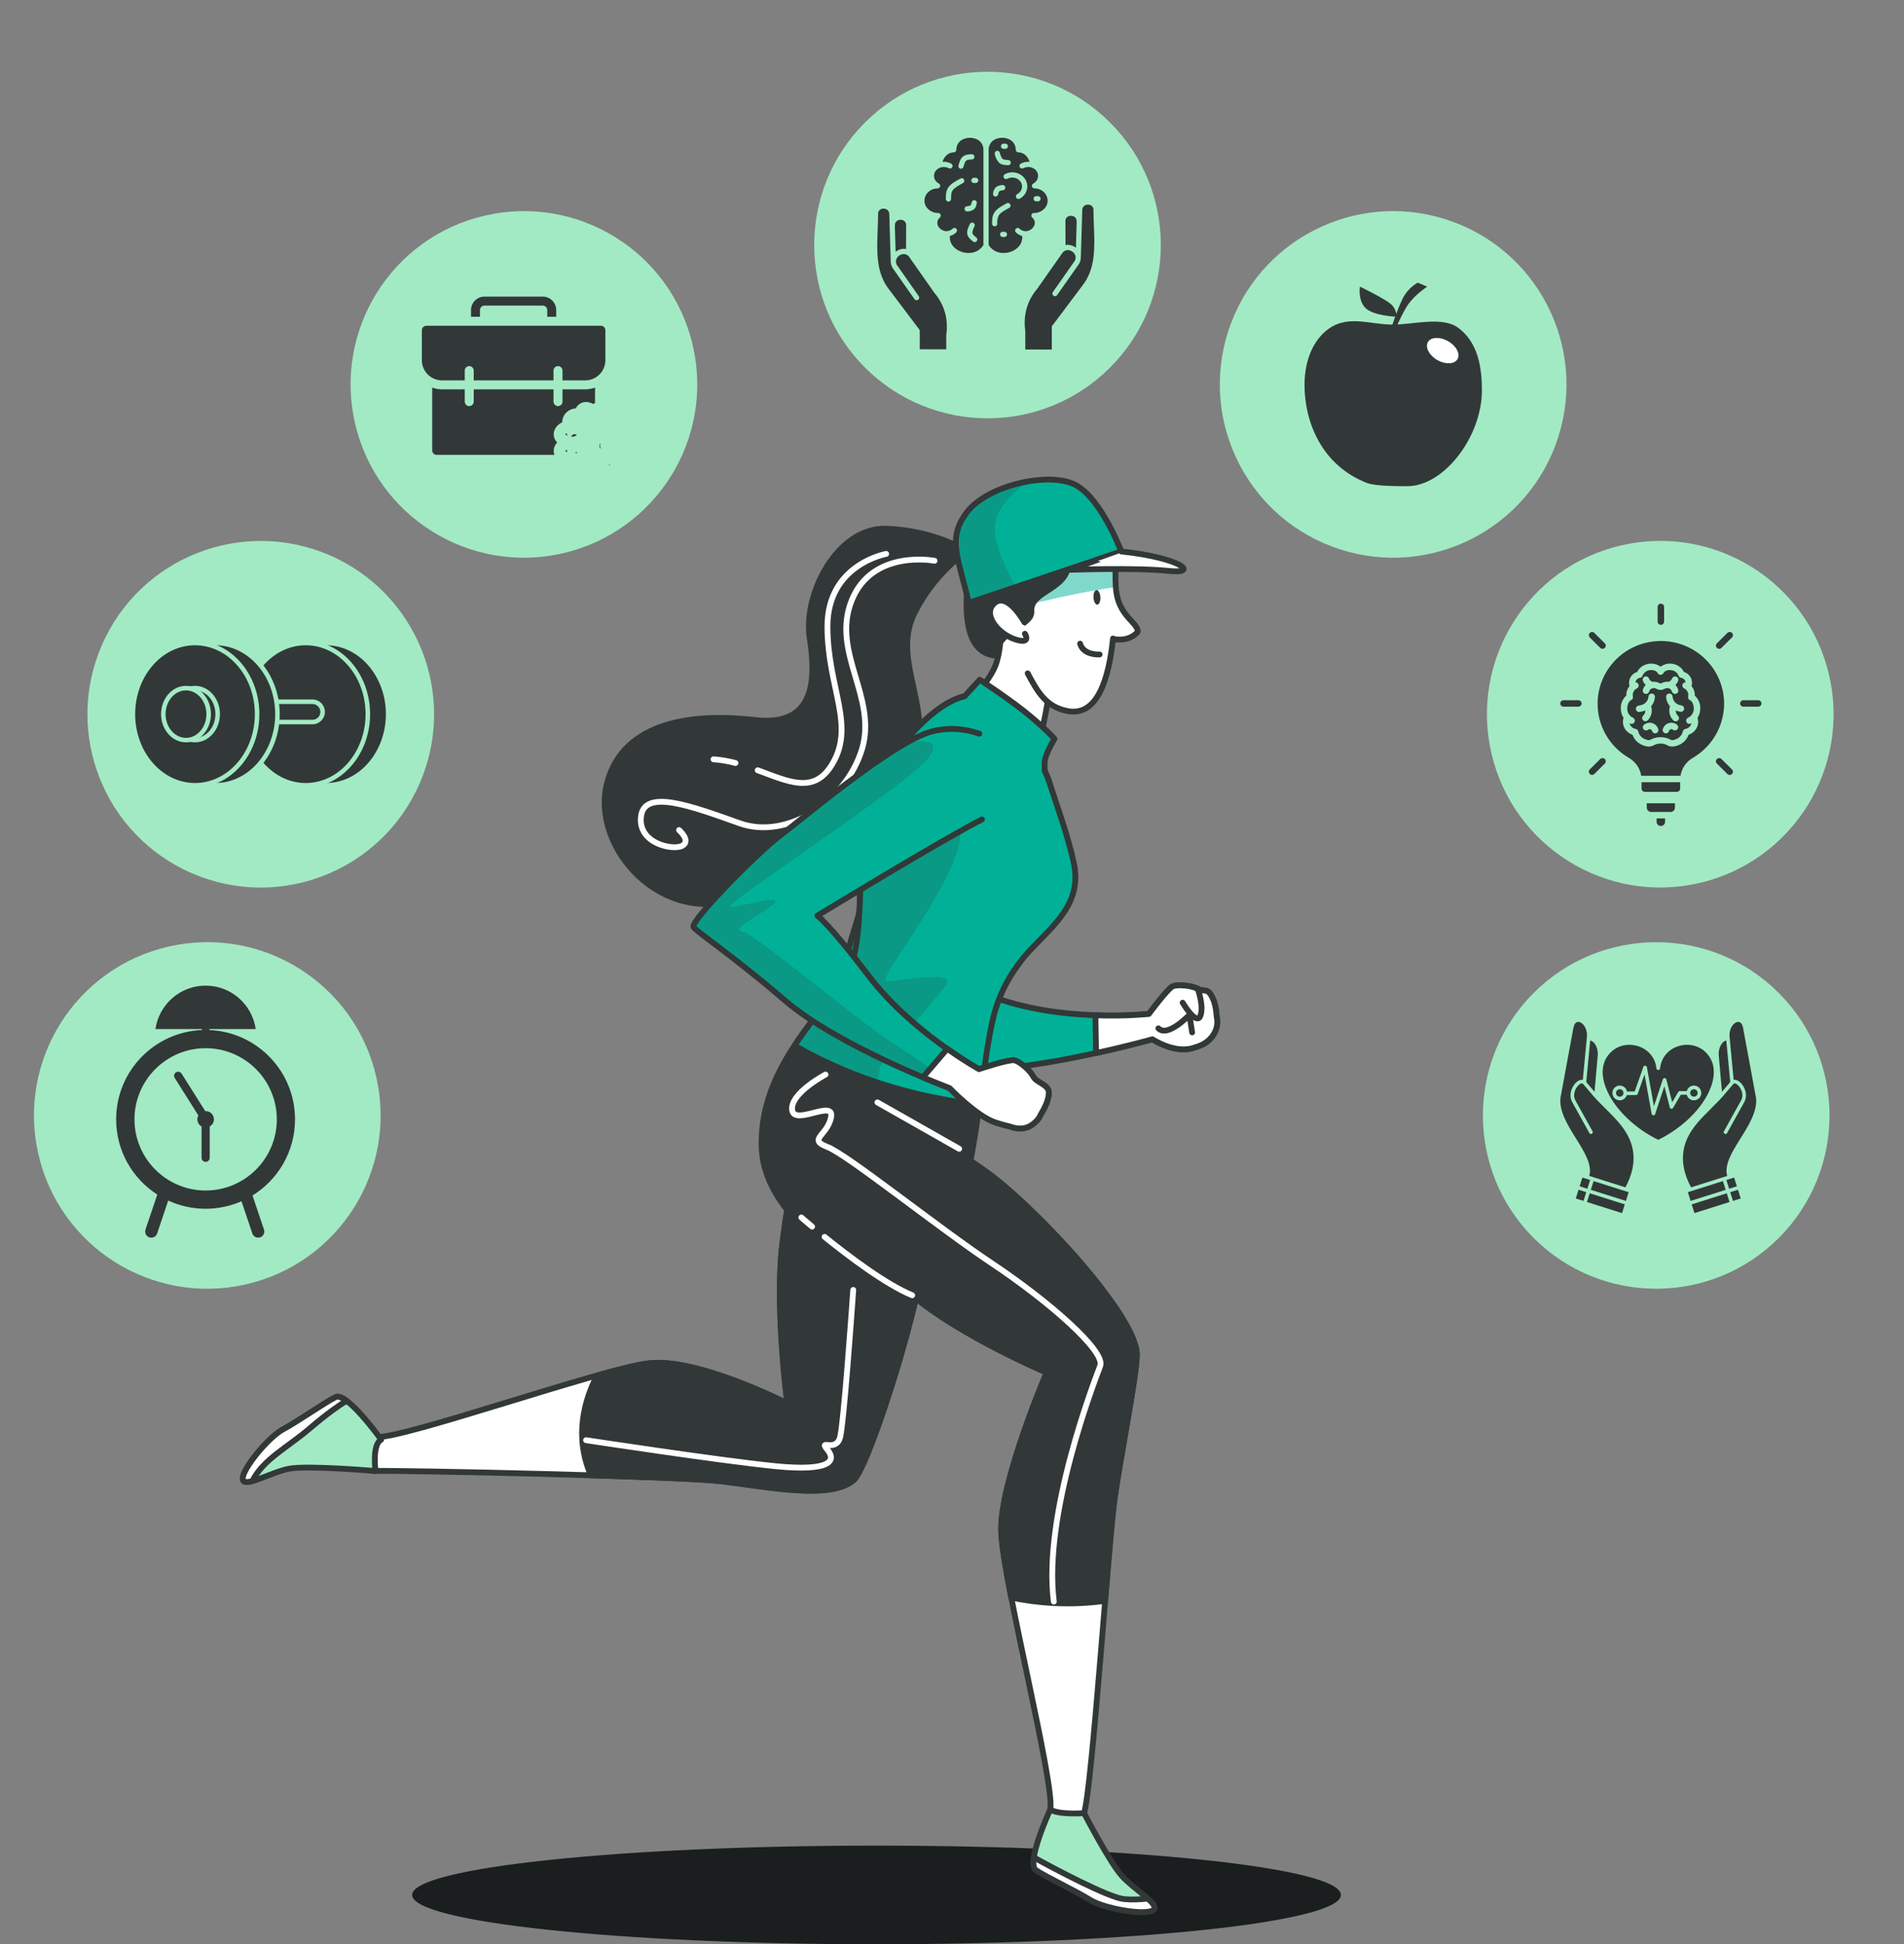 <svg width="328" height="335" viewBox="0 0 328 335" fill="none" xmlns="http://www.w3.org/2000/svg">
<rect x="0" y="0" width="328" height="335" fill="#808080" stroke="none"/>
<path d="M42.302 221.312C58.383 217.671 68.468 201.683 64.828 185.602C61.187 169.52 45.199 159.435 29.118 163.076C13.037 166.717 2.951 182.704 6.592 198.786C10.233 214.867 26.221 224.952 42.302 221.312Z" fill="#A2EAC4"/>
<path d="M50.823 192.866C50.823 184.574 44.264 177.815 36.055 177.477V177.313H44.054C43.443 173.081 39.822 169.824 35.416 169.824C31.02 169.824 27.389 173.081 26.778 177.313H34.778V177.477C26.568 177.815 20.01 184.574 20.01 192.866C20.01 198.311 22.837 203.091 27.097 205.827L25.063 211.857C24.881 212.413 25.173 213.006 25.729 213.198C25.838 213.234 25.957 213.252 26.067 213.252C26.504 213.252 26.915 212.979 27.07 212.532L28.976 206.858C30.938 207.761 33.118 208.272 35.416 208.272C37.615 208.272 39.713 207.807 41.601 206.977L43.471 212.532C43.617 212.97 44.027 213.252 44.474 213.252C44.584 213.252 44.702 213.234 44.812 213.198C45.368 213.015 45.66 212.413 45.477 211.857L43.498 205.983C47.895 203.264 50.823 198.412 50.823 192.866ZM35.425 205.125C28.666 205.125 23.166 199.625 23.166 192.866C23.166 186.106 28.666 180.606 35.425 180.606C42.185 180.606 47.685 186.106 47.685 192.866C47.694 199.625 42.194 205.125 35.425 205.125Z" fill="#323838"/>
<path d="M35.425 191.443C35.407 191.443 35.389 191.452 35.361 191.452L31.284 184.985C31.074 184.657 30.645 184.556 30.317 184.766C29.989 184.976 29.888 185.405 30.098 185.733L34.175 192.2C34.066 192.401 34.002 192.62 34.002 192.866C34.002 193.395 34.294 193.851 34.723 194.098V199.488C34.723 199.881 35.042 200.191 35.425 200.191C35.817 200.191 36.128 199.872 36.128 199.488V194.098C36.556 193.851 36.848 193.395 36.848 192.866C36.857 192.082 36.219 191.443 35.425 191.443Z" fill="#323838"/>
<path d="M306.424 213.308C318.083 201.649 318.083 182.746 306.424 171.087C294.765 159.428 275.861 159.428 264.202 171.087C252.543 182.746 252.543 201.649 264.202 213.308C275.862 224.967 294.765 224.967 306.424 213.308Z" fill="#A2EAC4"/>
<path d="M296.641 188.118C297.117 187.56 297.589 186.998 298.067 186.439L297.386 179.272C296.401 179.536 296.004 180.902 296.084 181.798L296.641 188.118ZM297.469 205.604L291.425 207.517L291.9 209.022L297.945 207.11L297.469 205.604ZM299.396 204.995L298.063 205.416L298.541 206.921L299.874 206.499L299.396 204.995ZM297.874 204.82L299.207 204.399L298.731 202.893L297.399 203.314L297.874 204.82ZM291.237 206.921L297.279 205.008L296.804 203.502L290.759 205.415L291.237 206.921ZM274.688 188.118L275.244 181.799C275.323 180.902 274.929 179.536 273.942 179.273L273.26 186.44C273.738 186.997 274.21 187.559 274.688 188.118ZM273.86 205.604L273.382 207.11L279.426 209.022L279.902 207.517L273.86 205.604ZM271.931 204.995L271.456 206.498L272.786 206.921L273.264 205.415L271.931 204.995ZM273.452 204.82L273.928 203.314L272.595 202.893L272.119 204.399L273.452 204.82ZM280.092 206.921L280.567 205.415L274.523 203.502L274.047 205.008L280.092 206.921ZM273.804 195.229L270.844 189.898C270.328 188.966 270.55 187.892 271.025 187.123C271.353 186.592 271.993 185.95 272.67 186.059L273.374 178.651C273.531 176.999 272.38 175.833 271.645 176.122C271.377 176.229 271.151 176.541 271.045 177.11L268.807 189.249C268.608 191.533 270.102 193.927 271.508 196.178C272.958 198.501 274.317 200.682 273.786 202.614L280.012 204.585C281.163 202.419 281.659 200.3 281.301 198.208C280.603 194.11 276.963 191.719 274.417 188.761C274.256 188.573 272.752 186.802 272.752 186.802C272.38 186.367 271.745 187.143 271.555 187.448C271.181 188.055 270.999 188.889 271.388 189.594L274.349 194.928C274.548 195.285 274.003 195.588 273.804 195.229ZM291.808 187.673C291.453 187.673 291.164 187.961 291.164 188.317C291.164 188.671 291.453 188.961 291.808 188.961C292.164 188.961 292.452 188.671 292.452 188.317C292.452 187.961 292.165 187.673 291.808 187.673ZM279.036 187.673C278.679 187.673 278.391 187.961 278.391 188.317C278.391 188.671 278.679 188.961 279.036 188.961C279.392 188.961 279.68 188.671 279.68 188.317C279.68 187.961 279.393 187.673 279.036 187.673ZM279.036 187.046C279.642 187.046 280.163 187.476 280.28 188.069L281.608 188.061L283.107 183.823C283.218 183.51 283.677 183.568 283.712 183.894L284.923 190.602L286.457 185.966C286.559 185.656 287.009 185.693 287.062 186.013L288.067 189.923L289.11 188.151C289.128 188.12 289.174 188.023 289.377 187.997H290.579C290.726 187.439 291.23 187.047 291.808 187.047C292.51 187.047 293.079 187.616 293.079 188.318C293.079 189.017 292.509 189.586 291.808 189.586C291.225 189.586 290.717 189.188 290.577 188.623H289.554L288.221 190.888C288.082 191.125 287.721 191.079 287.652 190.808L286.716 187.169L285.13 191.962C285.029 192.265 284.583 192.236 284.528 191.917L283.303 185.138L282.121 188.475C282.079 188.596 281.964 188.682 281.829 188.682L280.248 188.691C280.084 189.22 279.592 189.585 279.035 189.585C278.335 189.585 277.766 189.016 277.766 188.317C277.767 187.615 278.336 187.046 279.036 187.046ZM285.664 196.389C289.37 194.611 293.358 191.155 294.771 187.197C295.534 185.061 295.459 182.868 293.803 181.273C291.265 178.824 286.421 180.09 285.974 184.087C285.932 184.456 285.39 184.45 285.352 184.084C284.931 180.153 280.1 178.787 277.523 181.273C275.868 182.869 275.794 185.061 276.556 187.197C277.969 191.155 281.956 194.611 285.664 196.389ZM297.523 195.229C297.324 195.588 296.779 195.285 296.979 194.928L299.939 189.594C300.331 188.89 300.147 188.055 299.772 187.448C299.582 187.143 298.947 186.368 298.574 186.802C298.574 186.802 297.073 188.573 296.909 188.761C294.363 191.719 290.723 194.111 290.026 198.208C289.67 200.3 290.163 202.419 291.317 204.585L297.54 202.614C297.009 200.681 298.37 198.5 299.818 196.178C301.227 193.926 302.718 191.533 302.522 189.249L300.281 177.11C300.177 176.541 299.949 176.229 299.681 176.122C298.946 175.833 297.795 177 297.952 178.651L298.655 186.059C299.335 185.95 299.973 186.592 300.3 187.123C300.776 187.892 300.998 188.965 300.482 189.898L297.523 195.229Z" fill="#323838"/>
<path d="M72.313 134.937C78.869 119.808 71.919 102.23 56.791 95.674C41.663 89.118 24.084 96.067 17.529 111.196C10.973 126.324 17.922 143.902 33.05 150.458C48.179 157.014 65.757 150.065 72.313 134.937Z" fill="#A2EAC4"/>
<path d="M56.165 135.306C62.074 135.306 66.864 129.818 66.864 123.048C66.864 116.279 62.074 110.791 56.165 110.791C50.257 110.791 45.467 116.279 45.467 123.048C45.467 129.818 50.257 135.306 56.165 135.306Z" fill="#323838"/>
<path d="M56.164 135.695C50.052 135.695 45.076 130.022 45.076 123.048C45.076 116.073 50.052 110.4 56.164 110.4C62.276 110.4 67.252 116.073 67.252 123.048C67.252 130.022 62.276 135.695 56.164 135.695ZM56.164 111.18C50.475 111.18 45.856 116.504 45.856 123.048C45.856 129.591 50.483 134.915 56.164 134.915C61.845 134.915 66.473 129.591 66.473 123.048C66.473 116.504 61.845 111.18 56.164 111.18Z" fill="#A2EAC4"/>
<path d="M52.669 135.306C58.578 135.306 63.367 129.818 63.367 123.048C63.367 116.279 58.578 110.791 52.669 110.791C46.761 110.791 41.971 116.279 41.971 123.048C41.971 129.818 46.761 135.306 52.669 135.306Z" fill="#323838"/>
<path d="M52.668 135.695C46.556 135.695 41.58 130.022 41.58 123.048C41.58 116.073 46.556 110.4 52.668 110.4C58.78 110.4 63.756 116.073 63.756 123.048C63.756 130.022 58.78 135.695 52.668 135.695ZM52.668 111.18C46.979 111.18 42.36 116.504 42.36 123.048C42.36 129.591 46.987 134.915 52.668 134.915C58.357 134.915 62.977 129.591 62.977 123.048C62.977 116.504 58.349 111.18 52.668 111.18Z" fill="#A2EAC4"/>
<path d="M53.827 124.41H31.842V120.91H53.827C54.798 120.91 55.577 121.698 55.577 122.66C55.577 123.622 54.798 124.41 53.827 124.41Z" fill="#323838"/>
<path d="M53.826 124.799H31.451V120.52H53.826C55.004 120.52 55.966 121.482 55.966 122.659C55.966 123.837 55.012 124.799 53.826 124.799ZM32.231 124.019H53.826C54.581 124.019 55.187 123.406 55.187 122.659C55.187 121.913 54.573 121.299 53.826 121.299H32.231V124.019Z" fill="#A2EAC4"/>
<path d="M37.099 135.306C43.007 135.306 47.797 129.818 47.797 123.048C47.797 116.279 43.007 110.791 37.099 110.791C31.19 110.791 26.4 116.279 26.4 123.048C26.4 129.818 31.19 135.306 37.099 135.306Z" fill="#323838"/>
<path d="M37.098 135.695C30.986 135.695 26.01 130.022 26.01 123.048C26.01 116.073 30.986 110.4 37.098 110.4C43.21 110.4 48.186 116.073 48.186 123.048C48.186 130.022 43.21 135.695 37.098 135.695ZM37.098 111.18C31.409 111.18 26.789 116.504 26.789 123.048C26.789 129.591 31.417 134.915 37.098 134.915C42.787 134.915 47.406 129.591 47.406 123.048C47.406 116.504 42.779 111.18 37.098 111.18Z" fill="#A2EAC4"/>
<path d="M33.593 135.306C39.501 135.306 44.291 129.818 44.291 123.048C44.291 116.279 39.501 110.791 33.593 110.791C27.684 110.791 22.895 116.279 22.895 123.048C22.895 129.818 27.684 135.306 33.593 135.306Z" fill="#323838"/>
<path d="M33.592 135.695C27.48 135.695 22.504 130.022 22.504 123.048C22.504 116.073 27.48 110.4 33.592 110.4C39.704 110.4 44.68 116.073 44.68 123.048C44.688 130.022 39.712 135.695 33.592 135.695ZM33.592 111.18C27.903 111.18 23.284 116.504 23.284 123.048C23.284 129.591 27.911 134.915 33.592 134.915C39.281 134.915 43.901 129.591 43.901 123.048C43.909 116.504 39.281 111.18 33.592 111.18Z" fill="#A2EAC4"/>
<path d="M37.498 123.047C37.498 125.518 35.748 127.525 33.592 127.525C31.435 127.525 29.686 125.518 29.686 123.047C29.686 120.575 31.435 118.568 33.592 118.568C35.748 118.568 37.498 120.575 37.498 123.047Z" fill="#323838"/>
<path d="M33.591 127.906C31.219 127.906 29.295 125.725 29.295 123.038C29.295 120.359 31.219 118.17 33.591 118.17C35.963 118.17 37.887 120.351 37.887 123.038C37.887 125.725 35.963 127.906 33.591 127.906ZM33.591 118.958C31.65 118.958 30.075 120.791 30.075 123.046C30.075 125.302 31.65 127.135 33.591 127.135C35.532 127.135 37.107 125.302 37.107 123.046C37.107 120.791 35.532 118.958 33.591 118.958Z" fill="#A2EAC4"/>
<path d="M35.949 123.047C35.949 125.518 34.199 127.525 32.043 127.525C29.887 127.525 28.137 125.518 28.137 123.047C28.137 120.575 29.887 118.568 32.043 118.568C34.199 118.568 35.949 120.575 35.949 123.047Z" fill="#323838"/>
<path d="M32.042 127.906C29.67 127.906 27.746 125.725 27.746 123.038C27.746 120.359 29.67 118.17 32.042 118.17C34.414 118.17 36.338 120.351 36.338 123.038C36.338 125.725 34.406 127.906 32.042 127.906ZM32.042 118.958C30.101 118.958 28.526 120.791 28.526 123.046C28.526 125.302 30.101 127.135 32.042 127.135C33.983 127.135 35.558 125.302 35.558 123.046C35.558 120.791 33.974 118.958 32.042 118.958Z" fill="#A2EAC4"/>
<path d="M292.777 152.137C308.837 148.401 318.827 132.353 315.091 116.293C311.355 100.233 295.307 90.243 279.247 93.979C263.187 97.715 253.197 113.763 256.933 129.823C260.669 145.883 276.717 155.873 292.777 152.137Z" fill="#A2EAC4"/>
<path d="M285.384 141.012H286.844V141.599C286.844 141.791 286.767 141.975 286.631 142.111C286.494 142.246 286.308 142.323 286.114 142.323C285.921 142.323 285.735 142.246 285.598 142.111C285.461 141.975 285.384 141.791 285.384 141.599V141.012ZM283.686 139.154C283.686 139.353 283.766 139.544 283.908 139.685C284.05 139.826 284.242 139.906 284.443 139.906H287.785C287.986 139.906 288.179 139.826 288.321 139.685C288.463 139.544 288.543 139.353 288.543 139.154V138.403H283.685L283.686 139.154ZM286.114 107.66C286.188 107.66 286.26 107.646 286.328 107.618C286.395 107.59 286.457 107.549 286.509 107.498C286.561 107.447 286.602 107.386 286.63 107.318C286.658 107.251 286.672 107.179 286.672 107.107V104.565C286.672 104.418 286.613 104.278 286.509 104.174C286.404 104.07 286.262 104.012 286.114 104.012C285.966 104.012 285.825 104.07 285.72 104.174C285.615 104.278 285.557 104.418 285.557 104.565V107.107C285.557 107.253 285.615 107.394 285.72 107.498C285.825 107.602 285.966 107.66 286.114 107.66ZM275.671 130.782L273.859 132.579C273.759 132.684 273.705 132.823 273.706 132.968C273.708 133.112 273.767 133.25 273.87 133.352C273.973 133.454 274.112 133.512 274.257 133.514C274.402 133.516 274.543 133.461 274.648 133.362L276.46 131.565C276.564 131.461 276.623 131.32 276.623 131.173C276.623 131.027 276.564 130.886 276.46 130.782C276.355 130.678 276.213 130.62 276.065 130.62C275.917 130.62 275.776 130.678 275.671 130.782ZM275.671 111.627C275.776 111.73 275.918 111.789 276.066 111.789C276.214 111.789 276.355 111.73 276.46 111.627C276.565 111.523 276.623 111.382 276.623 111.235C276.623 111.088 276.565 110.948 276.46 110.844L274.649 109.047C274.543 108.947 274.403 108.893 274.257 108.895C274.112 108.897 273.973 108.955 273.87 109.057C273.768 109.159 273.709 109.297 273.707 109.441C273.705 109.585 273.76 109.725 273.86 109.829L275.671 111.627ZM271.903 120.651H269.341C269.193 120.651 269.051 120.71 268.947 120.814C268.842 120.917 268.783 121.058 268.783 121.205C268.783 121.351 268.842 121.492 268.947 121.596C269.051 121.7 269.193 121.758 269.341 121.758H271.903C272.051 121.758 272.193 121.7 272.297 121.596C272.402 121.492 272.461 121.351 272.461 121.205C272.461 121.058 272.402 120.917 272.297 120.814C272.193 120.71 272.051 120.651 271.903 120.651ZM297.58 109.047L295.769 110.845C295.717 110.896 295.676 110.957 295.648 111.024C295.62 111.091 295.606 111.163 295.606 111.236C295.606 111.309 295.62 111.381 295.648 111.448C295.676 111.515 295.717 111.576 295.769 111.627C295.821 111.679 295.882 111.72 295.95 111.747C296.018 111.775 296.09 111.789 296.164 111.789C296.237 111.789 296.309 111.775 296.377 111.747C296.445 111.72 296.506 111.679 296.558 111.627L298.37 109.83C298.474 109.726 298.533 109.585 298.533 109.439C298.533 109.292 298.474 109.151 298.37 109.047C298.265 108.944 298.123 108.885 297.975 108.885C297.827 108.885 297.685 108.944 297.58 109.047ZM296.558 130.782C296.453 130.678 296.311 130.62 296.163 130.62C296.015 130.62 295.873 130.678 295.769 130.782C295.664 130.886 295.605 131.027 295.605 131.173C295.605 131.32 295.664 131.461 295.769 131.565L297.58 133.362C297.685 133.465 297.827 133.524 297.975 133.524C298.123 133.524 298.264 133.465 298.369 133.362C298.474 133.258 298.532 133.117 298.532 132.97C298.532 132.824 298.474 132.683 298.369 132.579L296.558 130.782ZM302.888 120.651H300.326C300.178 120.651 300.036 120.71 299.931 120.814C299.827 120.917 299.768 121.058 299.768 121.205C299.768 121.351 299.827 121.492 299.931 121.596C300.036 121.7 300.178 121.758 300.326 121.758H302.888C303.036 121.758 303.178 121.7 303.282 121.596C303.387 121.492 303.446 121.351 303.446 121.205C303.446 121.058 303.387 120.917 303.282 120.814C303.178 120.71 303.036 120.651 302.888 120.651ZM282.788 135.868C282.788 136.018 282.848 136.163 282.956 136.269C283.063 136.376 283.209 136.436 283.36 136.436H288.868C289.02 136.436 289.166 136.376 289.273 136.269C289.381 136.163 289.441 136.018 289.441 135.868V134.773H282.788V135.868ZM297.012 121.253C297.006 123.133 296.509 124.98 295.569 126.613C294.629 128.246 293.277 129.609 291.647 130.568C291.077 130.892 290.589 131.338 290.217 131.875C289.845 132.411 289.599 133.023 289.498 133.667H282.73C282.629 133.023 282.383 132.411 282.011 131.874C281.639 131.338 281.151 130.892 280.581 130.568C278.936 129.607 277.575 128.234 276.634 126.587C275.692 124.939 275.203 123.076 275.216 121.182C275.228 119.289 275.742 117.431 276.706 115.797C277.669 114.162 279.049 112.807 280.706 111.868C282.363 110.928 284.24 110.437 286.149 110.443C288.058 110.449 289.932 110.952 291.583 111.903C293.234 112.853 294.604 114.217 295.557 115.858C296.51 117.499 297.011 119.359 297.012 121.253ZM292.431 123.69C292.746 123.2 292.91 122.63 292.901 122.049C292.915 121.637 292.837 121.227 292.674 120.847C292.511 120.468 292.266 120.129 291.956 119.854C291.984 119.262 291.786 118.681 291.402 118.226C291.552 117.728 291.499 117.191 291.253 116.732C291.007 116.272 290.589 115.927 290.088 115.772C289.932 115.466 289.715 115.195 289.451 114.973C289.187 114.752 288.882 114.585 288.552 114.482C288.136 114.341 287.691 114.302 287.256 114.37C286.822 114.438 286.41 114.61 286.058 114.871C285.706 114.61 285.295 114.439 284.861 114.371C284.427 114.303 283.982 114.341 283.566 114.482C283.237 114.585 282.931 114.752 282.667 114.973C282.403 115.195 282.187 115.466 282.03 115.772C281.53 115.927 281.111 116.272 280.865 116.732C280.619 117.191 280.566 117.728 280.716 118.226C280.332 118.681 280.134 119.262 280.162 119.854C279.853 120.129 279.608 120.468 279.444 120.847C279.281 121.227 279.203 121.637 279.217 122.049C279.209 122.63 279.372 123.2 279.687 123.69C279.594 123.982 279.562 124.29 279.591 124.596C279.621 124.901 279.712 125.197 279.86 125.467C280.159 125.999 280.648 126.402 281.23 126.596C281.372 126.995 281.597 127.361 281.891 127.667C282.185 127.974 282.542 128.216 282.937 128.375C283.745 128.713 284.369 128.721 284.903 128.398C285.26 128.211 285.657 128.113 286.061 128.113C286.464 128.113 286.862 128.211 287.219 128.398C287.476 128.556 287.773 128.638 288.076 128.635C288.459 128.622 288.835 128.534 289.184 128.375C289.579 128.216 289.936 127.974 290.23 127.668C290.524 127.361 290.75 126.995 290.891 126.596C291.474 126.402 291.962 125.999 292.261 125.467C292.408 125.197 292.499 124.9 292.528 124.595C292.557 124.29 292.524 123.982 292.431 123.69ZM290.529 124.403C290.559 124.469 290.602 124.529 290.655 124.579C290.709 124.628 290.772 124.667 290.84 124.692C290.909 124.718 290.982 124.73 291.055 124.727C291.128 124.725 291.2 124.708 291.267 124.678C291.311 124.658 291.354 124.637 291.396 124.614C291.374 124.727 291.334 124.837 291.279 124.939C291.177 125.113 291.04 125.262 290.875 125.377C290.71 125.492 290.522 125.571 290.323 125.607C290.219 125.628 290.122 125.68 290.046 125.754C289.97 125.829 289.917 125.923 289.893 126.027C289.826 126.325 289.687 126.602 289.487 126.833C289.287 127.065 289.033 127.244 288.747 127.356C288.09 127.631 287.892 127.511 287.796 127.453C287.263 127.163 286.665 127.011 286.058 127.011C285.45 127.011 284.852 127.163 284.319 127.453C284.224 127.511 284.025 127.631 283.368 127.356C283.082 127.244 282.828 127.065 282.628 126.833C282.428 126.602 282.289 126.325 282.222 126.027C282.199 125.923 282.146 125.828 282.07 125.753C281.993 125.678 281.897 125.627 281.792 125.605C281.594 125.569 281.405 125.491 281.241 125.375C281.076 125.26 280.938 125.111 280.837 124.938C280.78 124.836 280.74 124.726 280.716 124.612C280.758 124.634 280.799 124.656 280.846 124.676C280.98 124.737 281.133 124.742 281.272 124.69C281.41 124.638 281.522 124.535 281.583 124.401C281.644 124.268 281.65 124.116 281.598 123.978C281.546 123.841 281.442 123.73 281.307 123.669C281.002 123.525 280.746 123.294 280.572 123.006C280.398 122.719 280.313 122.387 280.327 122.051C280.327 121.412 280.612 120.805 280.986 120.637C281.103 120.585 281.199 120.494 281.257 120.379C281.314 120.264 281.33 120.133 281.3 120.008C281.237 119.734 281.27 119.448 281.393 119.195C281.517 118.942 281.723 118.739 281.978 118.618C282.092 118.564 282.185 118.474 282.24 118.362C282.296 118.25 282.311 118.122 282.285 118C282.258 117.878 282.19 117.769 282.093 117.69C281.995 117.611 281.873 117.567 281.748 117.565C281.768 117.372 281.853 117.19 281.99 117.051C282.127 116.911 282.307 116.822 282.502 116.796C282.602 116.783 282.696 116.742 282.774 116.68C282.853 116.617 282.913 116.534 282.948 116.441C283.026 116.227 283.153 116.034 283.319 115.877C283.485 115.72 283.684 115.602 283.903 115.534C283.915 115.531 285.097 115.17 285.577 115.994C285.625 116.078 285.696 116.148 285.781 116.196C285.865 116.245 285.962 116.271 286.06 116.271C286.157 116.271 286.254 116.245 286.338 116.196C286.423 116.148 286.494 116.078 286.543 115.994C287.022 115.17 288.204 115.531 288.216 115.534C288.435 115.602 288.635 115.72 288.801 115.877C288.966 116.034 289.093 116.227 289.172 116.441C289.206 116.534 289.266 116.617 289.345 116.68C289.424 116.742 289.518 116.783 289.618 116.796C289.811 116.824 289.989 116.914 290.125 117.053C290.26 117.192 290.345 117.372 290.365 117.565C290.239 117.566 290.117 117.61 290.019 117.689C289.922 117.768 289.854 117.878 289.827 118C289.8 118.122 289.816 118.25 289.872 118.362C289.928 118.474 290.02 118.564 290.134 118.618C290.389 118.739 290.596 118.942 290.719 119.195C290.842 119.448 290.875 119.734 290.812 120.008C290.783 120.133 290.798 120.264 290.856 120.379C290.913 120.493 291.009 120.585 291.127 120.637C291.5 120.805 291.784 121.412 291.785 122.051C291.8 122.387 291.715 122.719 291.541 123.006C291.366 123.294 291.111 123.525 290.805 123.669C290.738 123.699 290.678 123.742 290.628 123.795C290.578 123.848 290.539 123.911 290.513 123.979C290.487 124.047 290.476 124.12 290.478 124.193C290.481 124.265 290.498 124.337 290.529 124.403ZM283.435 122.413C283.438 122.582 283.407 122.75 283.342 122.907C283.278 123.064 283.182 123.206 283.061 123.325C283.009 123.376 282.968 123.437 282.94 123.504C282.912 123.571 282.898 123.643 282.898 123.716C282.898 123.789 282.912 123.861 282.94 123.928C282.968 123.995 283.009 124.056 283.061 124.107C283.113 124.159 283.174 124.199 283.242 124.227C283.31 124.255 283.382 124.269 283.455 124.269C283.529 124.269 283.601 124.255 283.669 124.227C283.737 124.199 283.798 124.159 283.85 124.107C284.163 123.8 284.384 123.411 284.486 122.986C284.589 122.56 284.57 122.115 284.431 121.7C284.821 121.249 285.052 120.686 285.092 120.093C285.097 120.021 285.088 119.948 285.066 119.879C285.043 119.81 285.006 119.746 284.958 119.691C284.911 119.636 284.852 119.591 284.787 119.558C284.722 119.525 284.65 119.506 284.577 119.5C284.504 119.495 284.431 119.504 284.361 119.527C284.292 119.549 284.227 119.585 284.172 119.633C284.116 119.68 284.071 119.738 284.038 119.803C284.005 119.868 283.985 119.938 283.98 120.011C283.968 120.237 283.908 120.459 283.803 120.66C283.697 120.861 283.549 121.037 283.369 121.177C283.119 121.365 282.825 121.486 282.514 121.529C282.431 121.545 282.348 121.563 282.26 121.585C282.186 121.599 282.115 121.629 282.052 121.671C281.99 121.714 281.937 121.768 281.896 121.832C281.855 121.895 281.828 121.966 281.816 122.041C281.804 122.115 281.808 122.191 281.826 122.264C281.845 122.337 281.878 122.405 281.924 122.465C281.971 122.524 282.029 122.574 282.095 122.611C282.161 122.647 282.234 122.67 282.309 122.678C282.385 122.686 282.461 122.678 282.533 122.656C282.597 122.64 282.666 122.626 282.738 122.611C282.977 122.57 283.21 122.504 283.435 122.413ZM285.67 125.662C285.605 125.414 285.478 125.187 285.3 125.002C285.122 124.816 284.901 124.678 284.655 124.6C284.409 124.523 284.148 124.508 283.895 124.557C283.642 124.606 283.405 124.718 283.208 124.882C283.094 124.976 283.023 125.111 283.01 125.257C282.996 125.404 283.042 125.549 283.137 125.662C283.232 125.774 283.368 125.845 283.515 125.858C283.663 125.871 283.809 125.826 283.923 125.732C283.976 125.687 284.04 125.657 284.109 125.643C284.178 125.63 284.249 125.634 284.315 125.655C284.382 125.676 284.442 125.714 284.49 125.764C284.538 125.814 284.573 125.876 284.591 125.943C284.622 126.061 284.692 126.166 284.79 126.24C284.888 126.315 285.007 126.355 285.131 126.355C285.179 126.355 285.227 126.349 285.273 126.336C285.416 126.299 285.538 126.207 285.613 126.081C285.687 125.954 285.708 125.803 285.67 125.662ZM286.723 118.703C286.933 118.578 287.181 118.534 287.421 118.579C287.564 118.611 287.696 118.681 287.801 118.781C287.907 118.882 287.983 119.01 288.02 119.151C288.051 119.269 288.121 119.373 288.219 119.448C288.317 119.522 288.437 119.563 288.56 119.563C288.608 119.563 288.656 119.557 288.703 119.544C288.846 119.507 288.968 119.414 289.042 119.287C289.117 119.16 289.137 119.01 289.099 118.868C289.014 118.549 288.847 118.259 288.615 118.024C288.823 117.816 288.987 117.569 289.097 117.298C289.148 117.163 289.143 117.013 289.084 116.881C289.025 116.749 288.917 116.645 288.782 116.591C288.647 116.538 288.496 116.538 288.361 116.593C288.227 116.648 288.119 116.753 288.062 116.886C287.956 117.147 287.751 117.357 287.491 117.47C287.044 117.421 286.593 117.511 286.2 117.729C286.157 117.754 286.108 117.767 286.058 117.767C286.008 117.767 285.959 117.754 285.916 117.729C285.523 117.511 285.072 117.421 284.624 117.47C284.365 117.357 284.16 117.147 284.054 116.886C283.997 116.753 283.889 116.648 283.755 116.593C283.62 116.538 283.469 116.538 283.334 116.591C283.199 116.645 283.091 116.749 283.032 116.881C282.973 117.013 282.969 117.163 283.019 117.298C283.129 117.568 283.292 117.815 283.498 118.022C283.266 118.257 283.099 118.548 283.014 118.866C282.976 119.008 282.997 119.159 283.071 119.286C283.146 119.413 283.268 119.506 283.411 119.543C283.554 119.581 283.707 119.561 283.835 119.487C283.963 119.413 284.056 119.292 284.094 119.15C284.131 119.009 284.207 118.881 284.312 118.78C284.418 118.68 284.549 118.609 284.693 118.578C284.933 118.533 285.181 118.577 285.391 118.701C285.595 118.812 285.824 118.87 286.057 118.87C286.289 118.87 286.519 118.812 286.723 118.703ZM288.905 124.882C288.708 124.718 288.471 124.606 288.218 124.557C287.965 124.508 287.704 124.523 287.458 124.601C287.213 124.678 286.991 124.816 286.814 125.002C286.636 125.187 286.509 125.414 286.443 125.661C286.425 125.731 286.42 125.805 286.43 125.877C286.44 125.949 286.464 126.018 286.501 126.081C286.538 126.144 286.587 126.199 286.645 126.243C286.704 126.287 286.77 126.319 286.841 126.337C286.912 126.356 286.986 126.36 287.059 126.35C287.131 126.341 287.201 126.317 287.265 126.28C287.328 126.243 287.383 126.195 287.428 126.137C287.472 126.079 287.504 126.013 287.523 125.943C287.541 125.875 287.575 125.814 287.624 125.764C287.672 125.714 287.732 125.676 287.798 125.655C287.865 125.634 287.936 125.63 288.004 125.643C288.073 125.657 288.137 125.687 288.191 125.732C288.305 125.821 288.45 125.863 288.594 125.849C288.739 125.834 288.872 125.764 288.966 125.653C289.059 125.542 289.105 125.399 289.094 125.255C289.083 125.112 289.015 124.978 288.906 124.882L288.905 124.882ZM289.688 121.547L289.599 121.529C289.288 121.487 288.993 121.365 288.743 121.177C288.563 121.038 288.415 120.861 288.31 120.66C288.205 120.459 288.145 120.238 288.133 120.011C288.122 119.865 288.053 119.729 287.941 119.633C287.829 119.537 287.683 119.49 287.536 119.501C287.388 119.512 287.251 119.58 287.154 119.691C287.058 119.803 287.01 119.947 287.021 120.094C287.06 120.686 287.292 121.25 287.682 121.7C287.543 122.115 287.524 122.561 287.626 122.986C287.729 123.412 287.95 123.8 288.263 124.108C288.314 124.163 288.375 124.207 288.444 124.238C288.513 124.268 288.587 124.285 288.662 124.286C288.737 124.288 288.812 124.274 288.882 124.246C288.952 124.219 289.015 124.177 289.068 124.124C289.122 124.071 289.163 124.008 289.191 123.939C289.219 123.869 289.233 123.795 289.231 123.721C289.229 123.646 289.212 123.572 289.181 123.504C289.15 123.436 289.105 123.375 289.05 123.325C288.929 123.206 288.833 123.064 288.769 122.907C288.704 122.751 288.673 122.583 288.676 122.413C288.9 122.505 289.134 122.572 289.372 122.614L289.456 122.631C289.494 122.639 289.532 122.643 289.571 122.643C289.71 122.644 289.843 122.593 289.946 122.501C290.048 122.41 290.113 122.283 290.127 122.147C290.142 122.011 290.104 121.874 290.023 121.763C289.941 121.653 289.821 121.576 289.686 121.548L289.688 121.547Z" fill="#323838"/>
<path d="M97.02 95.315C113.079 91.578 123.07 75.53 119.333 59.471C115.597 43.411 99.549 33.42 83.489 37.157C67.429 40.893 57.439 56.941 61.175 73.001C64.912 89.061 80.96 99.051 97.02 95.315Z" fill="#A2EAC4"/>
<path d="M100.812 67.084C101.39 67.083 101.964 66.981 102.508 66.782V77.6C102.508 77.804 102.426 78.001 102.281 78.146C102.136 78.291 101.94 78.372 101.735 78.372H75.225C75.02 78.372 74.824 78.291 74.679 78.146C74.534 78.001 74.453 77.804 74.453 77.6V66.782C74.996 66.981 75.57 67.083 76.149 67.084H80.062V69.201C80.062 69.406 80.144 69.602 80.288 69.747C80.433 69.892 80.63 69.974 80.835 69.974C81.04 69.974 81.236 69.892 81.381 69.747C81.526 69.602 81.608 69.406 81.608 69.201V67.084H95.353V69.201C95.353 69.406 95.434 69.602 95.579 69.747C95.724 69.892 95.921 69.974 96.126 69.974C96.33 69.974 96.527 69.892 96.672 69.747C96.817 69.602 96.898 69.406 96.898 69.201V67.084H100.812ZM82.685 53.423C82.685 53.218 82.767 53.022 82.912 52.877C83.057 52.732 83.253 52.651 83.458 52.651H93.502C93.707 52.651 93.904 52.732 94.049 52.877C94.194 53.022 94.275 53.218 94.275 53.423V54.582H95.82V53.423C95.82 52.809 95.576 52.219 95.141 51.784C94.707 51.35 94.117 51.105 93.502 51.105H83.458C82.843 51.105 82.254 51.35 81.819 51.784C81.384 52.219 81.14 52.809 81.14 53.423V54.582H82.685V53.423ZM103.5 56.128H73.445C73.24 56.128 73.043 56.209 72.898 56.354C72.753 56.499 72.672 56.695 72.672 56.9V62.062C72.672 62.984 73.038 63.868 73.69 64.52C74.342 65.172 75.227 65.538 76.149 65.538H80.062V63.85C80.062 63.645 80.144 63.449 80.288 63.304C80.433 63.159 80.63 63.078 80.835 63.078C81.04 63.078 81.236 63.159 81.381 63.304C81.526 63.449 81.608 63.645 81.608 63.85V65.538H95.353V63.85C95.353 63.645 95.434 63.449 95.579 63.304C95.724 63.159 95.921 63.078 96.126 63.078C96.33 63.078 96.527 63.159 96.672 63.304C96.817 63.449 96.898 63.645 96.898 63.85V65.538H100.812C101.734 65.538 102.618 65.172 103.27 64.52C103.922 63.868 104.288 62.984 104.288 62.062V56.9C104.288 56.695 104.207 56.499 104.062 56.354C103.917 56.209 103.721 56.128 103.516 56.128H103.5Z" fill="#323838"/>
<mask id="path-25-outside-1_8377_2514" maskUnits="userSpaceOnUse" x="94.387" y="68.262" width="15" height="15" fill="black">
<rect fill="white" x="94.387" y="68.262" width="15" height="15"/>
<path fill-rule="evenodd" clip-rule="evenodd" d="M99.123 75.742C99.09 75.804 99.013 75.829 98.951 75.797C98.888 75.764 98.863 75.688 98.895 75.626C99.05 75.329 99.098 75.112 99.049 74.94C99.001 74.771 98.853 74.629 98.617 74.486C98.557 74.45 98.538 74.371 98.574 74.312C98.611 74.252 98.69 74.233 98.75 74.269C99.375 74.649 99.474 75.07 99.123 75.742ZM99.8 78.671C99.77 78.835 99.519 78.79 99.549 78.626C99.659 78.02 99.352 77.729 98.746 77.618C98.58 77.588 98.627 77.338 98.792 77.368C99.534 77.504 99.936 77.922 99.8 78.671ZM99.531 80.006C99.466 79.976 99.438 79.901 99.468 79.837C99.498 79.773 99.573 79.745 99.637 79.775C100.257 80.059 100.6 79.866 100.766 79.218C100.806 79.061 101.051 79.109 101.014 79.282C100.958 79.588 100.925 79.81 100.975 79.952C101.02 80.076 101.15 80.152 101.43 80.194C101.597 80.219 101.558 80.471 101.392 80.446C100.957 80.381 100.747 80.22 100.703 79.91C100.385 80.249 99.944 80.195 99.531 80.006ZM99.669 73.123C99.614 73.078 99.607 72.998 99.651 72.944C99.696 72.89 99.777 72.882 99.831 72.927C100.348 73.35 101.121 72.853 100.936 72.232C100.889 72.072 101.134 71.999 101.182 72.16C101.281 72.496 101.183 72.822 100.95 73.053C101.623 73.365 101.628 74.381 100.851 74.711C100.786 74.739 100.711 74.709 100.683 74.644C100.656 74.579 100.686 74.505 100.751 74.477C101.202 74.286 101.312 73.767 101.053 73.446C100.971 73.345 100.851 73.267 100.696 73.234C100.572 73.296 100.434 73.333 100.292 73.338C100.08 73.345 99.862 73.281 99.669 73.123ZM104.074 73.546C103.638 73.688 103.23 73.259 103.435 72.862C103.593 72.557 104.018 72.495 104.269 72.727L104.954 72.339L105.835 71.585C105.313 71.273 104.544 71.254 104.149 71.749C104.105 71.803 104.025 71.813 103.969 71.769C103.914 71.726 103.905 71.645 103.949 71.591C104.08 71.426 104.246 71.305 104.432 71.226C104.187 70.053 103.081 70.033 102.309 70.729V75.676L103.598 74.726C103.623 74.708 103.651 74.7 103.679 74.701L105.492 74.705C105.583 74.393 105.953 74.251 106.245 74.4C106.644 74.605 106.594 75.162 106.166 75.301C105.887 75.392 105.57 75.245 105.49 74.959L103.716 74.955L102.308 75.992V81.768C103.074 82.459 104.184 82.46 104.429 81.279C104.251 81.197 104.088 81.076 103.953 80.913C103.945 80.904 103.938 80.894 103.932 80.883L103.524 80.042C103.516 80.025 103.511 80.007 103.511 79.987C103.512 79.87 103.513 79.22 103.521 79.188C103.205 79.114 103.026 78.781 103.176 78.491C103.379 78.098 103.984 78.134 104.137 78.544C104.242 78.825 104.062 79.12 103.769 79.188C103.78 79.233 103.761 79.936 103.767 79.958L104.156 80.759C104.36 81.001 104.644 81.128 104.944 81.154C105.45 81.198 105.978 80.959 106.272 80.536C106.466 80.255 106.562 79.885 106.485 79.445L106.439 79.245C106.173 79.274 105.884 79.268 105.573 79.222C105.406 79.197 105.444 78.945 105.611 78.97C106.331 79.078 107.139 78.963 107.637 78.452C107.796 78.287 107.905 78.097 107.951 77.897L105.818 77.903C105.782 77.903 105.746 77.889 105.72 77.86L105.138 77.204C104.864 77.328 104.526 77.205 104.421 76.923C104.262 76.498 104.745 76.112 105.162 76.325C105.437 76.466 105.521 76.803 105.338 77.046L105.873 77.649L107.975 77.644C107.954 77.066 107.427 76.602 106.608 76.373C106.484 76.338 106.484 76.162 106.609 76.128C107.367 75.915 107.784 75.538 107.923 75.136C108.059 74.744 107.926 74.346 107.637 74.048C107.138 73.537 106.331 73.422 105.611 73.53C105.444 73.555 105.406 73.303 105.573 73.278C105.884 73.231 106.173 73.226 106.439 73.254C106.613 72.67 106.469 72.108 106.047 71.742L105.112 72.542L104.404 72.945C104.485 73.2 104.329 73.462 104.074 73.546L104.074 73.546ZM99.933 81.277C100.179 82.459 101.289 82.457 102.055 81.767V70.727C101.283 70.032 100.178 70.052 99.932 71.224C100.118 71.303 100.284 71.425 100.415 71.589C100.459 71.644 100.45 71.724 100.395 71.767C100.339 71.811 100.259 71.802 100.215 71.747C99.53 70.889 97.61 71.513 97.878 73.052L97.924 73.251C98.19 73.222 98.479 73.227 98.79 73.274C98.957 73.299 98.919 73.551 98.752 73.526C98.032 73.418 97.225 73.533 96.727 74.045C96.437 74.342 96.305 74.741 96.44 75.132C96.579 75.535 96.996 75.911 97.754 76.124C97.879 76.159 97.879 76.335 97.755 76.369C96.997 76.582 96.579 76.959 96.44 77.361C96.305 77.754 96.437 78.152 96.727 78.449C97.225 78.96 98.032 79.075 98.752 78.967C98.919 78.942 98.957 79.194 98.79 79.219C98.479 79.266 98.19 79.271 97.924 79.243L97.878 79.442C97.755 80.152 98.08 80.747 98.682 81.021C99.195 81.254 99.842 81.201 100.216 80.746C100.261 80.691 100.341 80.683 100.396 80.727C100.45 80.772 100.459 80.851 100.414 80.906C100.279 81.072 100.114 81.195 99.933 81.277ZM100.5 77.505C100.352 76.865 100.594 76.493 101.319 76.469C101.487 76.464 101.478 76.21 101.311 76.215C100.937 76.228 100.564 76.332 100.356 76.631C100.171 76.328 99.832 76.243 99.34 76.375C99.271 76.393 99.231 76.463 99.249 76.531C99.267 76.599 99.337 76.639 99.405 76.621C99.855 76.5 100.127 76.616 100.22 76.968C100.206 77.047 100.2 77.131 100.203 77.223C100.207 77.328 100.222 77.44 100.251 77.561C100.289 77.725 100.537 77.668 100.5 77.505Z"/>
</mask>
<path fill-rule="evenodd" clip-rule="evenodd" d="M99.123 75.742C99.09 75.804 99.013 75.829 98.951 75.797C98.888 75.764 98.863 75.688 98.895 75.626C99.05 75.329 99.098 75.112 99.049 74.94C99.001 74.771 98.853 74.629 98.617 74.486C98.557 74.45 98.538 74.371 98.574 74.312C98.611 74.252 98.69 74.233 98.75 74.269C99.375 74.649 99.474 75.07 99.123 75.742ZM99.8 78.671C99.77 78.835 99.519 78.79 99.549 78.626C99.659 78.02 99.352 77.729 98.746 77.618C98.58 77.588 98.627 77.338 98.792 77.368C99.534 77.504 99.936 77.922 99.8 78.671ZM99.531 80.006C99.466 79.976 99.438 79.901 99.468 79.837C99.498 79.773 99.573 79.745 99.637 79.775C100.257 80.059 100.6 79.866 100.766 79.218C100.806 79.061 101.051 79.109 101.014 79.282C100.958 79.588 100.925 79.81 100.975 79.952C101.02 80.076 101.15 80.152 101.43 80.194C101.597 80.219 101.558 80.471 101.392 80.446C100.957 80.381 100.747 80.22 100.703 79.91C100.385 80.249 99.944 80.195 99.531 80.006ZM99.669 73.123C99.614 73.078 99.607 72.998 99.651 72.944C99.696 72.89 99.777 72.882 99.831 72.927C100.348 73.35 101.121 72.853 100.936 72.232C100.889 72.072 101.134 71.999 101.182 72.16C101.281 72.496 101.183 72.822 100.95 73.053C101.623 73.365 101.628 74.381 100.851 74.711C100.786 74.739 100.711 74.709 100.683 74.644C100.656 74.579 100.686 74.505 100.751 74.477C101.202 74.286 101.312 73.767 101.053 73.446C100.971 73.345 100.851 73.267 100.696 73.234C100.572 73.296 100.434 73.333 100.292 73.338C100.08 73.345 99.862 73.281 99.669 73.123ZM104.074 73.546C103.638 73.688 103.23 73.259 103.435 72.862C103.593 72.557 104.018 72.495 104.269 72.727L104.954 72.339L105.835 71.585C105.313 71.273 104.544 71.254 104.149 71.749C104.105 71.803 104.025 71.813 103.969 71.769C103.914 71.726 103.905 71.645 103.949 71.591C104.08 71.426 104.246 71.305 104.432 71.226C104.187 70.053 103.081 70.033 102.309 70.729V75.676L103.598 74.726C103.623 74.708 103.651 74.7 103.679 74.701L105.492 74.705C105.583 74.393 105.953 74.251 106.245 74.4C106.644 74.605 106.594 75.162 106.166 75.301C105.887 75.392 105.57 75.245 105.49 74.959L103.716 74.955L102.308 75.992V81.768C103.074 82.459 104.184 82.46 104.429 81.279C104.251 81.197 104.088 81.076 103.953 80.913C103.945 80.904 103.938 80.894 103.932 80.883L103.524 80.042C103.516 80.025 103.511 80.007 103.511 79.987C103.512 79.87 103.513 79.22 103.521 79.188C103.205 79.114 103.026 78.781 103.176 78.491C103.379 78.098 103.984 78.134 104.137 78.544C104.242 78.825 104.062 79.12 103.769 79.188C103.78 79.233 103.761 79.936 103.767 79.958L104.156 80.759C104.36 81.001 104.644 81.128 104.944 81.154C105.45 81.198 105.978 80.959 106.272 80.536C106.466 80.255 106.562 79.885 106.485 79.445L106.439 79.245C106.173 79.274 105.884 79.268 105.573 79.222C105.406 79.197 105.444 78.945 105.611 78.97C106.331 79.078 107.139 78.963 107.637 78.452C107.796 78.287 107.905 78.097 107.951 77.897L105.818 77.903C105.782 77.903 105.746 77.889 105.72 77.86L105.138 77.204C104.864 77.328 104.526 77.205 104.421 76.923C104.262 76.498 104.745 76.112 105.162 76.325C105.437 76.466 105.521 76.803 105.338 77.046L105.873 77.649L107.975 77.644C107.954 77.066 107.427 76.602 106.608 76.373C106.484 76.338 106.484 76.162 106.609 76.128C107.367 75.915 107.784 75.538 107.923 75.136C108.059 74.744 107.926 74.346 107.637 74.048C107.138 73.537 106.331 73.422 105.611 73.53C105.444 73.555 105.406 73.303 105.573 73.278C105.884 73.231 106.173 73.226 106.439 73.254C106.613 72.67 106.469 72.108 106.047 71.742L105.112 72.542L104.404 72.945C104.485 73.2 104.329 73.462 104.074 73.546L104.074 73.546ZM99.933 81.277C100.179 82.459 101.289 82.457 102.055 81.767V70.727C101.283 70.032 100.178 70.052 99.932 71.224C100.118 71.303 100.284 71.425 100.415 71.589C100.459 71.644 100.45 71.724 100.395 71.767C100.339 71.811 100.259 71.802 100.215 71.747C99.53 70.889 97.61 71.513 97.878 73.052L97.924 73.251C98.19 73.222 98.479 73.227 98.79 73.274C98.957 73.299 98.919 73.551 98.752 73.526C98.032 73.418 97.225 73.533 96.727 74.045C96.437 74.342 96.305 74.741 96.44 75.132C96.579 75.535 96.996 75.911 97.754 76.124C97.879 76.159 97.879 76.335 97.755 76.369C96.997 76.582 96.579 76.959 96.44 77.361C96.305 77.754 96.437 78.152 96.727 78.449C97.225 78.96 98.032 79.075 98.752 78.967C98.919 78.942 98.957 79.194 98.79 79.219C98.479 79.266 98.19 79.271 97.924 79.243L97.878 79.442C97.755 80.152 98.08 80.747 98.682 81.021C99.195 81.254 99.842 81.201 100.216 80.746C100.261 80.691 100.341 80.683 100.396 80.727C100.45 80.772 100.459 80.851 100.414 80.906C100.279 81.072 100.114 81.195 99.933 81.277ZM100.5 77.505C100.352 76.865 100.594 76.493 101.319 76.469C101.487 76.464 101.478 76.21 101.311 76.215C100.937 76.228 100.564 76.332 100.356 76.631C100.171 76.328 99.832 76.243 99.34 76.375C99.271 76.393 99.231 76.463 99.249 76.531C99.267 76.599 99.337 76.639 99.405 76.621C99.855 76.5 100.127 76.616 100.22 76.968C100.206 77.047 100.2 77.131 100.203 77.223C100.207 77.328 100.222 77.44 100.251 77.561C100.289 77.725 100.537 77.668 100.5 77.505Z" fill="#323838"/>
<path fill-rule="evenodd" clip-rule="evenodd" d="M99.123 75.742C99.09 75.804 99.013 75.829 98.951 75.797C98.888 75.764 98.863 75.688 98.895 75.626C99.05 75.329 99.098 75.112 99.049 74.94C99.001 74.771 98.853 74.629 98.617 74.486C98.557 74.45 98.538 74.371 98.574 74.312C98.611 74.252 98.69 74.233 98.75 74.269C99.375 74.649 99.474 75.07 99.123 75.742ZM99.8 78.671C99.77 78.835 99.519 78.79 99.549 78.626C99.659 78.02 99.352 77.729 98.746 77.618C98.58 77.588 98.627 77.338 98.792 77.368C99.534 77.504 99.936 77.922 99.8 78.671ZM99.531 80.006C99.466 79.976 99.438 79.901 99.468 79.837C99.498 79.773 99.573 79.745 99.637 79.775C100.257 80.059 100.6 79.866 100.766 79.218C100.806 79.061 101.051 79.109 101.014 79.282C100.958 79.588 100.925 79.81 100.975 79.952C101.02 80.076 101.15 80.152 101.43 80.194C101.597 80.219 101.558 80.471 101.392 80.446C100.957 80.381 100.747 80.22 100.703 79.91C100.385 80.249 99.944 80.195 99.531 80.006ZM99.669 73.123C99.614 73.078 99.607 72.998 99.651 72.944C99.696 72.89 99.777 72.882 99.831 72.927C100.348 73.35 101.121 72.853 100.936 72.232C100.889 72.072 101.134 71.999 101.182 72.16C101.281 72.496 101.183 72.822 100.95 73.053C101.623 73.365 101.628 74.381 100.851 74.711C100.786 74.739 100.711 74.709 100.683 74.644C100.656 74.579 100.686 74.505 100.751 74.477C101.202 74.286 101.312 73.767 101.053 73.446C100.971 73.345 100.851 73.267 100.696 73.234C100.572 73.296 100.434 73.333 100.292 73.338C100.08 73.345 99.862 73.281 99.669 73.123ZM104.074 73.546C103.638 73.688 103.23 73.259 103.435 72.862C103.593 72.557 104.018 72.495 104.269 72.727L104.954 72.339L105.835 71.585C105.313 71.273 104.544 71.254 104.149 71.749C104.105 71.803 104.025 71.813 103.969 71.769C103.914 71.726 103.905 71.645 103.949 71.591C104.08 71.426 104.246 71.305 104.432 71.226C104.187 70.053 103.081 70.033 102.309 70.729V75.676L103.598 74.726C103.623 74.708 103.651 74.7 103.679 74.701L105.492 74.705C105.583 74.393 105.953 74.251 106.245 74.4C106.644 74.605 106.594 75.162 106.166 75.301C105.887 75.392 105.57 75.245 105.49 74.959L103.716 74.955L102.308 75.992V81.768C103.074 82.459 104.184 82.46 104.429 81.279C104.251 81.197 104.088 81.076 103.953 80.913C103.945 80.904 103.938 80.894 103.932 80.883L103.524 80.042C103.516 80.025 103.511 80.007 103.511 79.987C103.512 79.87 103.513 79.22 103.521 79.188C103.205 79.114 103.026 78.781 103.176 78.491C103.379 78.098 103.984 78.134 104.137 78.544C104.242 78.825 104.062 79.12 103.769 79.188C103.78 79.233 103.761 79.936 103.767 79.958L104.156 80.759C104.36 81.001 104.644 81.128 104.944 81.154C105.45 81.198 105.978 80.959 106.272 80.536C106.466 80.255 106.562 79.885 106.485 79.445L106.439 79.245C106.173 79.274 105.884 79.268 105.573 79.222C105.406 79.197 105.444 78.945 105.611 78.97C106.331 79.078 107.139 78.963 107.637 78.452C107.796 78.287 107.905 78.097 107.951 77.897L105.818 77.903C105.782 77.903 105.746 77.889 105.72 77.86L105.138 77.204C104.864 77.328 104.526 77.205 104.421 76.923C104.262 76.498 104.745 76.112 105.162 76.325C105.437 76.466 105.521 76.803 105.338 77.046L105.873 77.649L107.975 77.644C107.954 77.066 107.427 76.602 106.608 76.373C106.484 76.338 106.484 76.162 106.609 76.128C107.367 75.915 107.784 75.538 107.923 75.136C108.059 74.744 107.926 74.346 107.637 74.048C107.138 73.537 106.331 73.422 105.611 73.53C105.444 73.555 105.406 73.303 105.573 73.278C105.884 73.231 106.173 73.226 106.439 73.254C106.613 72.67 106.469 72.108 106.047 71.742L105.112 72.542L104.404 72.945C104.485 73.2 104.329 73.462 104.074 73.546L104.074 73.546ZM99.933 81.277C100.179 82.459 101.289 82.457 102.055 81.767V70.727C101.283 70.032 100.178 70.052 99.932 71.224C100.118 71.303 100.284 71.425 100.415 71.589C100.459 71.644 100.45 71.724 100.395 71.767C100.339 71.811 100.259 71.802 100.215 71.747C99.53 70.889 97.61 71.513 97.878 73.052L97.924 73.251C98.19 73.222 98.479 73.227 98.79 73.274C98.957 73.299 98.919 73.551 98.752 73.526C98.032 73.418 97.225 73.533 96.727 74.045C96.437 74.342 96.305 74.741 96.44 75.132C96.579 75.535 96.996 75.911 97.754 76.124C97.879 76.159 97.879 76.335 97.755 76.369C96.997 76.582 96.579 76.959 96.44 77.361C96.305 77.754 96.437 78.152 96.727 78.449C97.225 78.96 98.032 79.075 98.752 78.967C98.919 78.942 98.957 79.194 98.79 79.219C98.479 79.266 98.19 79.271 97.924 79.243L97.878 79.442C97.755 80.152 98.08 80.747 98.682 81.021C99.195 81.254 99.842 81.201 100.216 80.746C100.261 80.691 100.341 80.683 100.396 80.727C100.45 80.772 100.459 80.851 100.414 80.906C100.279 81.072 100.114 81.195 99.933 81.277ZM100.5 77.505C100.352 76.865 100.594 76.493 101.319 76.469C101.487 76.464 101.478 76.21 101.311 76.215C100.937 76.228 100.564 76.332 100.356 76.631C100.171 76.328 99.832 76.243 99.34 76.375C99.271 76.393 99.231 76.463 99.249 76.531C99.267 76.599 99.337 76.639 99.405 76.621C99.855 76.5 100.127 76.616 100.22 76.968C100.206 77.047 100.2 77.131 100.203 77.223C100.207 77.328 100.222 77.44 100.251 77.561C100.289 77.725 100.537 77.668 100.5 77.505Z" stroke="#A2EAC4" stroke-width="2" mask="url(#path-25-outside-1_8377_2514)"/>
<path d="M267.932 76.767C273.748 61.339 265.955 44.117 250.527 38.301C235.098 32.486 217.877 40.279 212.061 55.707C206.246 71.135 214.038 88.357 229.467 94.172C244.895 99.988 262.117 92.195 267.932 76.767Z" fill="#A2EAC4"/>
<path d="M255.286 67.259C255.286 75.268 248.737 83.769 242.461 83.769C240.929 83.769 236.924 83.778 235.501 83.222C227.73 80.221 224.729 72.778 224.729 66.301C224.729 62.935 225.732 59.278 228.395 57.034C231.926 54.06 235.82 55.93 239.916 55.93C243.483 55.93 248.481 54.47 251.2 56.477C254.62 59.013 255.286 63.273 255.286 67.259Z" fill="#323838"/>
<path d="M239.498 57.024C239.498 57.024 240.684 53.339 241.642 51.432C242.599 49.526 244.232 48.705 244.232 48.705L245.865 49.389C245.865 49.389 243.959 50.621 242.727 52.253C241.496 53.886 239.863 57.982 239.863 57.982" fill="#323838"/>
<path d="M240.552 54.57C240.552 54.57 240.689 53.338 239.594 52.39C238.5 51.432 234.276 49.389 234.276 49.389C234.276 49.389 233.866 51.706 235.234 53.074C236.593 54.433 240.552 54.57 240.552 54.57Z" fill="#323838"/>
<path d="M251.082 61.88C250.562 62.774 249.011 62.838 247.597 62.035C246.192 61.223 245.472 59.837 245.983 58.943C246.502 58.049 248.053 57.985 249.467 58.788C250.881 59.6 251.601 60.986 251.082 61.88Z" fill="white"/>
<path d="M191.228 63.331C202.887 51.672 202.887 32.769 191.228 21.11C179.569 9.451 160.666 9.451 149.007 21.11C137.348 32.769 137.348 51.672 149.007 63.331C160.666 74.99 179.569 74.99 191.228 63.331Z" fill="#A2EAC4"/>
<path fill-rule="evenodd" clip-rule="evenodd" d="M154.153 38.94L154.288 43.382C154.323 43.354 154.359 43.327 154.396 43.298C154.638 43.127 154.91 43.003 155.199 42.933C155.488 42.862 155.789 42.854 156.081 42.909L156.1 38.812C156.112 38.628 156.065 38.446 155.967 38.29C155.868 38.135 155.724 38.014 155.554 37.946C155.287 37.841 154.99 37.841 154.723 37.946C154.551 38.015 154.405 38.136 154.306 38.292C154.207 38.448 154.159 38.631 154.17 38.816C154.17 38.859 154.164 38.901 154.152 38.941L154.153 38.94ZM185.483 38.252C185.471 38.211 185.466 38.169 185.466 38.127C185.476 37.942 185.428 37.758 185.329 37.602C185.23 37.446 185.084 37.325 184.913 37.257C184.645 37.152 184.349 37.152 184.082 37.257C183.911 37.325 183.767 37.446 183.669 37.601C183.571 37.757 183.525 37.939 183.536 38.123L183.555 42.22C183.848 42.165 184.148 42.173 184.438 42.244C184.726 42.314 184.999 42.438 185.241 42.61C185.277 42.636 185.314 42.663 185.349 42.693L185.483 38.252ZM169.416 42.222V25.826C169.427 25.404 169.302 24.991 169.06 24.647C168.817 24.303 168.47 24.047 168.071 23.917C167.433 23.689 166.737 23.689 166.099 23.917C165.701 24.043 165.355 24.295 165.112 24.634C164.869 24.974 164.741 25.383 164.749 25.802C164.749 25.921 164.702 26.035 164.617 26.12C164.533 26.204 164.419 26.251 164.3 26.252C164.039 26.256 163.782 26.315 163.546 26.425C163.309 26.534 163.097 26.692 162.924 26.887C162.663 27.17 162.473 27.511 162.371 27.883C162.888 27.841 163.407 27.949 163.866 28.193C163.918 28.221 163.964 28.258 164.001 28.304C164.039 28.349 164.067 28.402 164.084 28.458C164.101 28.515 164.107 28.574 164.101 28.632C164.095 28.691 164.078 28.748 164.051 28.8C164.023 28.852 163.985 28.898 163.94 28.935C163.895 28.973 163.842 29.001 163.786 29.018C163.73 29.035 163.671 29.041 163.613 29.035C163.554 29.03 163.497 29.012 163.445 28.985C163.045 28.773 162.58 28.717 162.141 28.828C162.099 28.838 162.058 28.85 162.016 28.863C161.998 28.871 161.98 28.877 161.961 28.883C161.613 29.004 161.316 29.239 161.117 29.549C161.093 29.588 161.076 29.619 161.063 29.641C160.892 29.962 160.852 30.337 160.953 30.687C161.061 31.051 161.301 31.361 161.624 31.559C161.653 31.577 161.678 31.592 161.7 31.605C161.794 31.646 161.872 31.719 161.919 31.811C161.966 31.903 161.98 32.008 161.959 32.109C161.938 32.211 161.882 32.301 161.802 32.366C161.722 32.431 161.622 32.467 161.519 32.467C160.922 32.462 160.346 32.688 159.909 33.096C159.704 33.287 159.54 33.518 159.427 33.775C159.314 34.032 159.254 34.31 159.253 34.59C159.257 34.87 159.321 35.145 159.438 35.399C159.555 35.652 159.724 35.879 159.934 36.063C160.371 36.459 160.936 36.687 161.525 36.704C161.62 36.685 161.718 36.696 161.806 36.737C161.893 36.778 161.965 36.846 162.011 36.931C162.057 37.016 162.074 37.114 162.06 37.21C162.046 37.305 162.001 37.394 161.933 37.462C161.92 37.476 161.906 37.489 161.891 37.501C161.705 37.656 161.571 37.865 161.509 38.1C161.446 38.335 161.458 38.583 161.542 38.811C161.617 38.999 161.728 39.169 161.869 39.313C162.018 39.467 162.193 39.592 162.387 39.682C162.668 39.817 162.983 39.863 163.29 39.812C163.597 39.761 163.881 39.617 164.104 39.398C164.147 39.356 164.197 39.323 164.253 39.301C164.309 39.279 164.369 39.269 164.429 39.27C164.489 39.272 164.548 39.285 164.602 39.31C164.657 39.335 164.706 39.371 164.746 39.415C164.787 39.459 164.818 39.511 164.839 39.568C164.859 39.625 164.867 39.685 164.864 39.745C164.861 39.805 164.845 39.864 164.819 39.917C164.792 39.971 164.755 40.02 164.71 40.059C164.406 40.348 164.035 40.556 163.63 40.664C163.601 41.005 163.645 41.348 163.758 41.671C163.872 41.994 164.052 42.288 164.288 42.536C164.652 42.919 165.103 43.208 165.602 43.38C166.118 43.565 166.669 43.632 167.215 43.575C167.661 43.534 168.092 43.391 168.474 43.156C168.856 42.921 169.179 42.601 169.417 42.221L169.416 42.222ZM165.462 30.757C165.567 30.7 165.69 30.688 165.804 30.722C165.917 30.756 166.013 30.835 166.069 30.94C166.125 31.045 166.138 31.168 166.104 31.282C166.069 31.396 165.991 31.492 165.887 31.548C165.169 31.938 164.451 32.328 164.13 32.769C163.994 32.963 163.908 33.188 163.877 33.423C163.842 33.708 163.828 33.996 163.836 34.283C163.836 34.402 163.788 34.517 163.704 34.601C163.62 34.685 163.506 34.733 163.387 34.733C163.268 34.733 163.154 34.685 163.07 34.601C162.985 34.517 162.938 34.402 162.938 34.283C162.93 33.949 162.948 33.614 162.993 33.283C163.045 32.906 163.187 32.547 163.408 32.238C163.849 31.635 164.655 31.196 165.463 30.758L165.462 30.757ZM171.373 26.537C171.345 26.424 171.362 26.304 171.42 26.203C171.479 26.102 171.575 26.027 171.687 25.996C171.799 25.964 171.919 25.978 172.021 26.034C172.124 26.089 172.201 26.183 172.235 26.294C172.302 26.684 172.46 27.051 172.696 27.367C172.804 27.446 172.929 27.497 173.062 27.514C173.273 27.547 173.486 27.566 173.699 27.571C173.758 27.573 173.816 27.587 173.87 27.612C173.923 27.636 173.971 27.671 174.011 27.715C174.051 27.758 174.082 27.809 174.103 27.865C174.123 27.92 174.132 27.979 174.13 28.038C174.127 28.098 174.113 28.156 174.088 28.209C174.063 28.263 174.028 28.311 173.984 28.351C173.941 28.391 173.89 28.422 173.834 28.442C173.779 28.462 173.72 28.471 173.661 28.468C173.405 28.462 173.15 28.438 172.897 28.396C172.61 28.352 172.34 28.232 172.114 28.048C171.726 27.627 171.469 27.102 171.373 26.537ZM167.401 34.823C167.431 34.711 167.504 34.615 167.603 34.555C167.702 34.495 167.821 34.476 167.934 34.502C168.046 34.528 168.145 34.597 168.208 34.694C168.272 34.791 168.295 34.909 168.274 35.023C168.238 35.196 168.19 35.366 168.132 35.532C168.061 35.736 167.941 35.919 167.781 36.064C167.455 36.296 167.068 36.426 166.669 36.437C166.649 36.439 166.63 36.441 166.611 36.441C166.493 36.441 166.38 36.396 166.296 36.314C166.211 36.232 166.162 36.12 166.159 36.002C166.156 35.884 166.2 35.769 166.28 35.683C166.36 35.597 166.471 35.546 166.589 35.541C166.8 35.534 167.008 35.48 167.196 35.384C167.241 35.336 167.274 35.278 167.294 35.214C167.337 35.086 167.373 34.954 167.401 34.821L167.401 34.823ZM168.191 40.92C168.237 40.957 168.276 41.002 168.305 41.054C168.334 41.106 168.353 41.163 168.36 41.222C168.367 41.281 168.362 41.341 168.345 41.398C168.329 41.455 168.301 41.509 168.264 41.555C168.227 41.601 168.181 41.64 168.129 41.668C168.077 41.697 168.02 41.714 167.961 41.721C167.902 41.727 167.842 41.721 167.785 41.703C167.729 41.686 167.676 41.658 167.63 41.62C167.179 41.255 166.728 40.889 166.627 40.312C166.53 39.761 166.802 39.184 167.072 38.607C167.098 38.553 167.133 38.505 167.176 38.466C167.22 38.426 167.271 38.395 167.326 38.376C167.381 38.356 167.44 38.347 167.499 38.35C167.558 38.352 167.615 38.367 167.668 38.392C167.722 38.417 167.769 38.453 167.809 38.496C167.848 38.54 167.879 38.591 167.899 38.646C167.919 38.702 167.927 38.761 167.925 38.82C167.922 38.879 167.907 38.936 167.882 38.99C167.666 39.343 167.537 39.743 167.508 40.156C167.55 40.404 167.87 40.661 168.189 40.92L168.191 40.92ZM170.314 42.222C170.553 42.602 170.876 42.922 171.258 43.157C171.64 43.391 172.07 43.535 172.517 43.576C173.062 43.632 173.614 43.566 174.13 43.381C174.629 43.209 175.08 42.919 175.444 42.537C175.679 42.289 175.86 41.995 175.973 41.672C176.087 41.349 176.131 41.006 176.102 40.665C175.697 40.557 175.326 40.349 175.022 40.06C174.977 40.02 174.941 39.972 174.915 39.918C174.89 39.864 174.875 39.806 174.872 39.746C174.869 39.687 174.878 39.627 174.898 39.571C174.918 39.515 174.95 39.464 174.99 39.42C175.03 39.376 175.079 39.341 175.133 39.316C175.187 39.291 175.245 39.277 175.305 39.275C175.364 39.273 175.423 39.283 175.479 39.304C175.534 39.326 175.585 39.358 175.628 39.399C175.851 39.618 176.135 39.762 176.442 39.813C176.749 39.864 177.064 39.818 177.345 39.683C177.538 39.593 177.714 39.468 177.863 39.314C178.004 39.17 178.115 38.999 178.189 38.812C178.274 38.584 178.285 38.336 178.223 38.101C178.16 37.866 178.027 37.657 177.84 37.502C177.825 37.49 177.811 37.477 177.799 37.463C177.73 37.395 177.686 37.306 177.672 37.211C177.657 37.115 177.675 37.017 177.72 36.932C177.766 36.846 177.838 36.778 177.926 36.738C178.013 36.697 178.112 36.685 178.206 36.705C178.796 36.688 179.36 36.46 179.798 36.063C180.007 35.879 180.176 35.653 180.294 35.4C180.411 35.146 180.474 34.871 180.479 34.591C180.477 34.31 180.418 34.033 180.305 33.776C180.192 33.519 180.028 33.288 179.823 33.097C179.386 32.688 178.809 32.463 178.212 32.468C178.109 32.468 178.009 32.432 177.929 32.367C177.848 32.302 177.793 32.211 177.772 32.11C177.751 32.009 177.765 31.904 177.812 31.812C177.859 31.72 177.936 31.647 178.031 31.605C178.053 31.593 178.078 31.578 178.107 31.56C178.43 31.362 178.67 31.051 178.778 30.687C178.879 30.338 178.839 29.962 178.667 29.642C178.656 29.619 178.638 29.589 178.614 29.55C178.415 29.239 178.118 29.005 177.77 28.884C177.75 28.877 177.731 28.87 177.713 28.862C177.671 28.849 177.63 28.836 177.588 28.826C177.149 28.715 176.684 28.771 176.283 28.983C176.231 29.011 176.175 29.028 176.116 29.034C176.058 29.039 175.999 29.034 175.942 29.016C175.886 28.999 175.834 28.971 175.789 28.934C175.743 28.896 175.706 28.85 175.678 28.798C175.65 28.746 175.633 28.689 175.627 28.631C175.622 28.572 175.628 28.513 175.645 28.456C175.679 28.343 175.758 28.247 175.862 28.191C176.322 27.947 176.842 27.839 177.361 27.881C177.258 27.51 177.068 27.168 176.807 26.886C176.634 26.69 176.422 26.532 176.185 26.423C175.949 26.314 175.692 26.255 175.431 26.25C175.312 26.25 175.198 26.202 175.114 26.118C175.029 26.034 174.982 25.919 174.982 25.8C174.99 25.381 174.862 24.972 174.619 24.632C174.375 24.293 174.029 24.041 173.631 23.915C172.993 23.687 172.297 23.687 171.659 23.915C171.259 24.045 170.912 24.301 170.67 24.645C170.427 24.989 170.302 25.403 170.313 25.824V42.222H170.314ZM172.878 25.649C172.759 25.649 172.644 25.602 172.56 25.517C172.476 25.433 172.429 25.318 172.429 25.199C172.429 25.079 172.476 24.965 172.56 24.881C172.644 24.796 172.759 24.749 172.878 24.749H173.188C173.307 24.749 173.421 24.796 173.505 24.881C173.589 24.965 173.637 25.079 173.637 25.199C173.637 25.318 173.589 25.433 173.505 25.517C173.421 25.602 173.307 25.649 173.188 25.649H172.878ZM172.722 40.838C172.603 40.838 172.489 40.79 172.405 40.706C172.321 40.622 172.273 40.507 172.273 40.388C172.273 40.268 172.321 40.154 172.405 40.069C172.489 39.985 172.603 39.938 172.722 39.938H173.032C173.151 39.938 173.265 39.985 173.35 40.069C173.434 40.154 173.481 40.268 173.481 40.388C173.481 40.507 173.434 40.622 173.35 40.706C173.265 40.79 173.151 40.838 173.032 40.838H172.722ZM178.505 34.693C178.385 34.693 178.271 34.645 178.187 34.561C178.103 34.476 178.056 34.362 178.056 34.242C178.056 34.123 178.103 34.009 178.187 33.924C178.271 33.84 178.385 33.792 178.505 33.792H178.815C178.934 33.792 179.048 33.84 179.132 33.924C179.216 34.009 179.264 34.123 179.264 34.242C179.264 34.362 179.216 34.476 179.132 34.561C179.048 34.645 178.934 34.693 178.815 34.693H178.505ZM167.772 31.535C167.653 31.535 167.539 31.487 167.454 31.403C167.37 31.318 167.323 31.204 167.323 31.085C167.323 30.965 167.37 30.851 167.454 30.766C167.539 30.682 167.653 30.634 167.772 30.634H168.082C168.201 30.634 168.315 30.682 168.4 30.766C168.484 30.851 168.531 30.965 168.531 31.085C168.531 31.204 168.484 31.318 168.4 31.403C168.315 31.487 168.201 31.535 168.082 31.535H167.772ZM173.42 35.031C173.523 34.972 173.646 34.956 173.76 34.988C173.875 35.019 173.973 35.095 174.032 35.198C174.091 35.302 174.106 35.425 174.075 35.539C174.044 35.655 173.969 35.752 173.865 35.812C173.856 35.817 173.847 35.822 173.837 35.827C173.126 36.214 172.417 36.601 172.098 37.037C171.847 37.5 171.744 38.029 171.805 38.552C171.805 38.671 171.757 38.785 171.673 38.87C171.589 38.954 171.475 39.002 171.356 39.002C171.237 39.002 171.123 38.954 171.039 38.87C170.955 38.785 170.907 38.671 170.907 38.552C170.907 37.85 170.907 37.148 171.376 36.506C171.813 35.908 172.61 35.472 173.412 35.037L173.422 35.031H173.42ZM175.661 34.234C175.609 34.262 175.553 34.279 175.494 34.285C175.436 34.291 175.377 34.285 175.32 34.268C175.264 34.251 175.212 34.223 175.167 34.185C175.121 34.148 175.084 34.102 175.056 34.05C175.028 33.998 175.011 33.941 175.005 33.882C175 33.824 175.006 33.764 175.023 33.708C175.04 33.652 175.068 33.599 175.105 33.554C175.143 33.508 175.188 33.471 175.24 33.443C175.268 33.428 175.303 33.407 175.346 33.38C175.67 33.183 175.909 32.872 176.017 32.508C176.118 32.158 176.078 31.783 175.907 31.462C175.895 31.44 175.877 31.41 175.853 31.371C175.618 31.006 175.25 30.746 174.828 30.647C174.389 30.537 173.924 30.593 173.523 30.805C173.419 30.861 173.296 30.873 173.183 30.838C173.069 30.804 172.974 30.725 172.918 30.62C172.862 30.515 172.85 30.392 172.885 30.278C172.92 30.165 172.998 30.069 173.102 30.013C173.698 29.697 174.388 29.612 175.042 29.775C175.691 29.93 176.255 30.332 176.614 30.896C176.638 30.935 176.665 30.983 176.697 31.04C176.979 31.565 177.045 32.181 176.881 32.754C176.711 33.333 176.333 33.828 175.82 34.143C175.779 34.169 175.725 34.2 175.662 34.233L175.661 34.234ZM165.977 28.748C165.961 28.805 165.934 28.858 165.898 28.905C165.861 28.951 165.816 28.99 165.765 29.019C165.714 29.048 165.657 29.066 165.599 29.073C165.54 29.08 165.481 29.076 165.424 29.059C165.368 29.044 165.315 29.017 165.269 28.98C165.222 28.944 165.184 28.898 165.155 28.847C165.126 28.796 165.108 28.739 165.101 28.68C165.094 28.622 165.098 28.562 165.114 28.506C165.184 28.238 165.269 27.975 165.369 27.717C165.472 27.441 165.639 27.193 165.856 26.994C166.081 26.811 166.352 26.691 166.639 26.647C166.891 26.605 167.146 26.581 167.402 26.575C167.461 26.573 167.519 26.582 167.575 26.602C167.63 26.622 167.68 26.653 167.724 26.693C167.767 26.733 167.802 26.781 167.827 26.834C167.852 26.888 167.866 26.945 167.868 27.004C167.871 27.063 167.862 27.122 167.842 27.177C167.822 27.233 167.791 27.284 167.751 27.327C167.711 27.37 167.664 27.406 167.61 27.43C167.557 27.455 167.499 27.47 167.441 27.472C167.227 27.477 167.014 27.495 166.803 27.529C166.671 27.546 166.545 27.597 166.438 27.676C166.33 27.785 166.247 27.917 166.197 28.062C166.111 28.286 166.037 28.516 165.977 28.748ZM171.944 33.499C171.933 33.558 171.91 33.615 171.877 33.665C171.843 33.715 171.8 33.758 171.75 33.792C171.699 33.825 171.643 33.847 171.583 33.858C171.524 33.869 171.463 33.867 171.404 33.854C171.345 33.84 171.29 33.815 171.241 33.779C171.192 33.744 171.151 33.699 171.12 33.647C171.089 33.595 171.069 33.538 171.061 33.478C171.052 33.418 171.056 33.357 171.072 33.299C171.118 32.907 171.291 32.541 171.564 32.257C171.89 32.025 172.277 31.895 172.677 31.884C172.696 31.882 172.715 31.881 172.735 31.881C172.852 31.88 172.966 31.925 173.05 32.007C173.134 32.09 173.183 32.202 173.186 32.319C173.189 32.437 173.146 32.552 173.065 32.638C172.985 32.724 172.874 32.775 172.757 32.78C172.545 32.787 172.338 32.84 172.15 32.937C172.039 33.106 171.968 33.299 171.945 33.5L171.944 33.499ZM176.625 60.22V57.056C176.625 57.024 176.622 56.992 176.615 56.96C176.443 55.729 176.512 54.476 176.817 53.271C177.168 51.981 177.801 50.785 178.671 49.771C178.681 49.758 178.691 49.746 178.7 49.732L182.98 43.635C183.109 43.428 183.299 43.268 183.524 43.176C183.749 43.084 183.997 43.065 184.233 43.123C184.59 43.211 184.901 43.431 185.105 43.738C185.239 43.942 185.305 44.183 185.294 44.426C185.283 44.669 185.197 44.904 185.046 45.095L181.369 50.336C181.304 50.433 181.28 50.552 181.301 50.667C181.323 50.783 181.388 50.885 181.484 50.953C181.58 51.02 181.698 51.047 181.813 51.029C181.929 51.01 182.033 50.947 182.102 50.852L185.78 45.614C186.063 45.231 186.209 44.763 186.195 44.287L186.439 36.214C186.435 36.025 186.488 35.839 186.592 35.681C186.696 35.524 186.845 35.401 187.02 35.331C187.155 35.278 187.298 35.252 187.442 35.253C187.583 35.255 187.723 35.284 187.853 35.339C188.017 35.413 188.154 35.535 188.247 35.689C188.339 35.843 188.383 36.022 188.371 36.201C188.371 37.087 188.408 38.032 188.446 38.975C188.594 42.69 188.74 46.382 186.413 49.273C186.405 49.282 186.398 49.292 186.391 49.303L181.401 55.958C181.337 55.999 181.285 56.055 181.248 56.122C181.212 56.188 181.193 56.263 181.193 56.339V60.231L176.627 60.22H176.625ZM163.011 57.744V60.19L158.445 60.179V57.026C158.445 56.919 158.407 56.816 158.338 56.735L153.233 49.971C153.227 49.963 153.221 49.955 153.214 49.947C150.897 47.059 151.044 43.372 151.191 39.662C151.229 38.719 151.266 37.775 151.266 36.889C151.255 36.709 151.298 36.53 151.391 36.376C151.484 36.222 151.621 36.1 151.785 36.026C151.915 35.971 152.055 35.943 152.196 35.943C152.34 35.941 152.484 35.967 152.618 36.021C152.792 36.091 152.941 36.213 153.044 36.37C153.148 36.527 153.201 36.712 153.198 36.901L153.441 44.972C153.427 45.449 153.574 45.916 153.857 46.299L157.534 51.539C157.568 51.589 157.61 51.632 157.66 51.665C157.71 51.698 157.766 51.72 157.825 51.731C157.883 51.742 157.944 51.741 158.002 51.729C158.06 51.716 158.116 51.692 158.164 51.657C158.213 51.623 158.255 51.579 158.286 51.528C158.318 51.477 158.339 51.421 158.349 51.362C158.358 51.302 158.356 51.242 158.342 51.184C158.328 51.126 158.302 51.071 158.267 51.023L154.59 45.78C154.439 45.589 154.353 45.355 154.342 45.112C154.331 44.868 154.397 44.627 154.531 44.424C154.735 44.117 155.046 43.897 155.403 43.809C155.64 43.751 155.888 43.77 156.113 43.862C156.338 43.954 156.529 44.115 156.658 44.322L160.937 50.419C160.946 50.433 160.956 50.446 160.966 50.458C161.836 51.472 162.469 52.668 162.821 53.958C163.125 55.163 163.194 56.416 163.022 57.647C163.015 57.679 163.012 57.711 163.011 57.744Z" fill="#323838"/>
<path d="M151 335C195.183 335 231 331.194 231 326.5C231 321.806 195.183 318 151 318C106.817 318 71 321.806 71 326.5C71 331.194 106.817 335 151 335Z" fill="#1B1E1E"/>
<path d="M137.873 196.588C137.873 196.588 136.076 203.73 134.772 214.411C133.458 225.093 135.629 241.813 135.629 241.813C135.629 241.813 120.086 233.859 111.694 234.908C103.293 235.957 69.278 248.007 64.799 247.587C64.799 247.587 61.452 253.525 64.699 253.443C69.159 253.334 116.601 254.319 124.263 255.222C132.108 256.143 143.209 258.506 147.104 254.966C149.749 252.567 159.428 222.457 159.573 212.596C159.719 202.736 160.732 196.004 160.732 196.004" fill="white"/>
<path d="M137.873 196.588C137.873 196.588 136.076 203.73 134.772 214.411C133.458 225.093 135.629 241.813 135.629 241.813C135.629 241.813 120.086 233.859 111.694 234.908C103.293 235.957 69.278 248.007 64.799 247.587C64.799 247.587 61.452 253.525 64.699 253.443C69.159 253.334 116.601 254.319 124.263 255.222C132.108 256.143 143.209 258.506 147.104 254.966C149.749 252.567 159.428 222.457 159.573 212.596C159.719 202.736 160.732 196.004 160.732 196.004" stroke="#323838" stroke-miterlimit="10" stroke-linecap="round" stroke-linejoin="round"/>
<path d="M134.766 214.41C133.453 225.092 135.624 241.812 135.624 241.812C135.624 241.812 120.081 233.858 111.689 234.907C109.819 235.144 106.663 235.928 102.85 236.995C100.734 241.109 98.845 247.412 101.792 254.199C112.081 254.509 121.248 254.874 124.267 255.23C132.112 256.151 143.213 258.513 147.108 254.974C149.753 252.575 159.431 222.465 159.577 212.604C159.723 202.744 160.736 196.012 160.736 196.012L137.877 196.586C137.877 196.586 136.08 203.729 134.766 214.41Z" fill="#323838" stroke="#323838" stroke-miterlimit="10" stroke-linecap="round" stroke-linejoin="round"/>
<path d="M149.551 201.02L144.47 203.583C144.47 203.583 142.773 203.401 145.993 198.949" fill="white"/>
<path d="M149.551 201.02L144.47 203.583C144.47 203.583 142.773 203.401 145.993 198.949" stroke="#323838" stroke-miterlimit="10" stroke-linecap="round" stroke-linejoin="round"/>
<path d="M166.571 95.018C166.571 95.018 161.472 91.488 152.833 91.096C144.195 90.703 138.312 102.479 139.488 109.932C140.665 117.384 140.273 125.238 130.066 124.061C119.858 122.885 107.307 124.061 104.552 135.053C101.807 146.044 113.975 159.782 127.712 154.674C141.449 149.575 138.138 139.495 144.587 137.406C151.045 135.317 157.54 135.445 158.325 127.591C159.109 119.738 154.01 112.677 157.54 105.617C161.07 98.557 166.571 95.018 166.571 95.018Z" fill="#323838" stroke="#323838" stroke-miterlimit="10" stroke-linecap="round" stroke-linejoin="round"/>
<path d="M160.99 96.622C160.99 96.622 150.281 94.543 146.714 103.464C143.148 112.385 151.175 120.12 148.502 129.05C145.82 137.971 135.713 144.812 127.385 141.839C119.057 138.865 111.021 135.891 110.428 140.653C109.835 145.414 116.084 146.6 117.57 145.706C119.057 144.812 116.978 143.024 116.978 143.024" stroke="white" stroke-miterlimit="10" stroke-linecap="round" stroke-linejoin="round"/>
<path d="M126.702 131.469C125.479 131.149 124.22 130.921 122.916 130.83" stroke="white" stroke-miterlimit="10" stroke-linecap="round" stroke-linejoin="round"/>
<path d="M152.658 95.436C152.658 95.436 142.543 97.223 142.543 107.932C142.543 118.641 147.596 125.19 143.135 132.032C140.043 136.775 135.811 134.659 130.529 132.716" stroke="white" stroke-miterlimit="10" stroke-linecap="round" stroke-linejoin="round"/>
<path d="M172.427 105.6C172.427 105.6 172.783 111.337 171.479 114.694C170.183 118.042 164.546 123.478 164.884 126.361C165.221 129.243 173.476 135.172 176.112 134.178C178.749 133.184 180.938 118.206 180.938 118.206C180.938 118.206 176.331 107.588 172.427 105.6Z" fill="white" stroke="#323838" stroke-miterlimit="10" stroke-linecap="round" stroke-linejoin="round"/>
<path d="M177.039 116.02C178.736 119.185 180.186 121.83 183.953 122.523C189.135 123.481 191.032 116.777 191.734 110.018C191.908 110.091 192.09 110.154 192.272 110.173C193.559 110.31 194.899 110.009 195.866 109.023C196.277 108.604 195.647 107.783 194.808 106.898C192.336 104.289 192.136 102.264 192.163 98.716C192.172 97.111 192.181 95.487 191.762 93.936C191.67 93.59 191.552 93.261 191.424 92.933C187.657 83.72 168.802 83.382 167.781 94.712C167.452 98.388 167.927 102.602 169.167 106.624" fill="white"/>
<mask id="mask0_8377_2514" style="mask-type:luminance" maskUnits="userSpaceOnUse" x="167" y="86" width="29" height="37">
<path d="M177.039 116.016C178.736 119.181 180.186 121.826 183.953 122.52C189.135 123.477 191.032 116.773 191.734 110.014C191.908 110.087 192.09 110.151 192.272 110.169C193.559 110.306 194.899 110.005 195.866 109.019C196.277 108.6 195.647 107.779 194.808 106.894C192.336 104.285 192.136 102.26 192.163 98.712C192.172 97.107 192.181 95.483 191.762 93.932C191.67 93.586 191.552 93.257 191.424 92.929C187.657 83.716 168.802 83.379 167.781 94.708C167.452 98.384 167.927 102.598 169.167 106.62" fill="white"/>
</mask>
<g mask="url(#mask0_8377_2514)">
<path d="M192.163 98.714C192.172 97.109 192.181 95.485 191.762 93.934C191.671 93.588 191.552 93.259 191.424 92.931C187.657 83.718 168.803 83.38 167.781 94.71C167.453 98.376 167.927 102.563 169.149 106.577C178.38 103.475 187.228 101.861 192.209 101.122C192.163 100.401 192.154 99.608 192.163 98.714Z" fill="#00B197"/>
</g>
<mask id="mask1_8377_2514" style="mask-type:luminance" maskUnits="userSpaceOnUse" x="167" y="86" width="29" height="37">
<path d="M177.039 116.016C178.736 119.181 180.186 121.826 183.953 122.52C189.135 123.477 191.032 116.773 191.734 110.014C191.908 110.087 192.09 110.151 192.272 110.169C193.559 110.306 194.899 110.005 195.866 109.019C196.277 108.6 195.647 107.779 194.808 106.894C192.336 104.285 192.136 102.26 192.163 98.712C192.172 97.107 192.181 95.483 191.762 93.932C191.67 93.586 191.552 93.257 191.424 92.929C187.657 83.716 168.802 83.379 167.781 94.708C167.452 98.384 167.927 102.598 169.167 106.62" fill="white"/>
</mask>
<g mask="url(#mask1_8377_2514)">
<path opacity="0.5" d="M192.163 98.714C192.172 97.109 192.181 95.485 191.762 93.934C191.671 93.588 191.552 93.259 191.424 92.931C187.657 83.718 168.803 83.38 167.781 94.71C167.453 98.376 167.927 102.563 169.149 106.577C178.38 103.475 187.228 101.861 192.209 101.122C192.163 100.401 192.154 99.608 192.163 98.714Z" fill="white"/>
</g>
<path d="M177.039 116.02C178.736 119.185 180.186 121.83 183.953 122.523C189.135 123.481 191.032 116.777 191.734 110.018C191.908 110.091 192.09 110.154 192.272 110.173C193.559 110.31 194.899 110.009 195.866 109.023C196.277 108.604 195.647 107.783 194.808 106.898C192.336 104.289 192.136 102.264 192.163 98.716C192.172 97.111 192.181 95.487 191.762 93.936C191.67 93.59 191.552 93.261 191.424 92.933C187.657 83.72 168.802 83.382 167.781 94.712C167.452 98.388 167.927 102.602 169.167 106.624" stroke="#323838" stroke-miterlimit="10" stroke-linecap="round" stroke-linejoin="round"/>
<path d="M189.559 102.895C189.595 103.588 189.367 104.163 189.039 104.181C188.71 104.199 188.419 103.652 188.373 102.958C188.336 102.265 188.565 101.691 188.893 101.672C189.221 101.654 189.522 102.201 189.559 102.895Z" fill="#323838"/>
<path d="M189.432 112.772C189.432 112.772 186.632 112.955 186.066 110.902" stroke="#323838" stroke-miterlimit="10" stroke-linecap="round" stroke-linejoin="round"/>
<path d="M190.379 91.094C185.024 83.742 167.684 89.115 166.735 99.641C166.252 104.968 166.051 112.111 171.159 112.932C172.737 107.979 177.836 107.842 177.672 105.297C177.435 101.52 184.933 101.666 183.966 95.938C183.145 90.985 187.077 93.986 190.379 91.094Z" fill="#323838" stroke="#323838" stroke-miterlimit="10" stroke-linecap="round" stroke-linejoin="round"/>
<path d="M166.881 103.866L193.161 95.017C193.161 95.017 189.722 85.896 185.271 83.552C180.819 81.207 170.247 83.552 166.635 88.185C163.014 92.819 165.176 96.176 166.881 103.866Z" fill="#00B197"/>
<mask id="mask2_8377_2514" style="mask-type:luminance" maskUnits="userSpaceOnUse" x="164" y="82" width="30" height="22">
<path d="M166.883 103.862L193.163 95.014C193.163 95.014 189.724 85.892 185.273 83.548C180.821 81.203 170.249 83.548 166.637 88.181C163.016 92.815 165.177 96.172 166.883 103.862Z" fill="white"/>
</mask>
<g mask="url(#mask2_8377_2514)">
<path opacity="0.2" d="M171.407 90.81C171.699 86.45 176.251 83.595 177.491 82.893C173.231 83.558 168.734 85.474 166.627 88.183C163.015 92.817 165.168 96.174 166.873 103.863L174.973 101.136C173.478 98.171 171.197 93.966 171.407 90.81Z" fill="#323838"/>
</g>
<path d="M166.881 103.866L193.161 95.017C193.161 95.017 189.722 85.896 185.271 83.552C180.819 81.207 170.247 83.552 166.635 88.185C163.014 92.819 165.176 96.176 166.881 103.866Z" stroke="#323838" stroke-miterlimit="10" stroke-linecap="round" stroke-linejoin="round"/>
<path d="M184.377 98.174C184.377 98.174 195.688 97.781 201.261 98.365C206.835 98.949 203.377 96.085 193.161 95.018C193.152 95.008 186.329 97.435 184.377 98.174Z" fill="white" stroke="#323838" stroke-miterlimit="10" stroke-linecap="round" stroke-linejoin="round"/>
<path d="M167.812 119.809C167.812 119.809 178.411 127.562 180.692 134.559C183.538 143.306 182.343 150.367 179.616 158.321C176.888 166.275 173.322 166.594 171.187 175.004C168.834 184.29 168.359 202.424 163.799 210.697C155.315 226.067 131.608 212.357 131.207 197.608C130.769 181.672 145.519 172.158 147.224 164.149C149.076 155.475 147.024 143.443 151.037 135.307C155.06 127.17 162.731 119.481 167.812 119.809Z" fill="#323838" stroke="#323838" stroke-miterlimit="10" stroke-linecap="round" stroke-linejoin="round"/>
<path d="M164.695 127.402C162.56 128.013 159.915 129.263 157.753 131.845C153.329 137.117 147.975 157.869 146.889 161.052C145.293 165.741 142.511 182.616 143.633 182.99C144.755 183.364 151.742 183.09 163.828 184.258C175.914 185.416 198.536 179.058 198.536 179.058C198.536 179.058 202.267 181.567 205.514 180.573C205.934 180.445 206.308 180.326 206.654 180.199C207.658 179.852 208.515 179.159 209.062 178.247C209.29 177.873 209.482 177.471 209.555 177.134C209.71 176.605 209.783 176.003 209.628 175.318C209.509 174.215 209.445 172.837 208.679 171.524C207.913 170.201 207.411 170.94 206.335 170.365C205.268 169.791 202.905 169.572 202.03 169.937C201.163 170.311 197.925 174.689 197.925 174.689C197.925 174.689 184.68 176.158 172.986 172.427C162.451 169.061 159.942 169.079 159.942 169.079C159.942 169.079 170.104 145.737 173.588 139.206" fill="#00B197"/>
<path d="M164.695 127.402C162.56 128.013 159.915 129.263 157.753 131.845C153.329 137.117 147.975 157.869 146.889 161.052C145.293 165.741 142.511 182.616 143.633 182.99C144.755 183.364 151.742 183.09 163.828 184.258C175.914 185.416 198.536 179.058 198.536 179.058C198.536 179.058 202.267 181.567 205.514 180.573C205.934 180.445 206.308 180.326 206.654 180.199C207.658 179.852 208.515 179.159 209.062 178.247C209.29 177.873 209.482 177.471 209.555 177.134C209.71 176.605 209.783 176.003 209.628 175.318C209.509 174.215 209.445 172.837 208.679 171.524C207.913 170.201 207.411 170.94 206.335 170.365C205.268 169.791 202.905 169.572 202.03 169.937C201.163 170.311 197.925 174.689 197.925 174.689C197.925 174.689 184.68 176.158 172.986 172.427C162.451 169.061 159.942 169.079 159.942 169.079C159.942 169.079 170.104 145.737 173.588 139.206" stroke="#323838" stroke-miterlimit="10" stroke-linecap="round" stroke-linejoin="round"/>
<path d="M205.514 180.579C205.815 180.488 206.089 180.396 206.344 180.314C207.612 179.886 208.716 179.019 209.3 177.815C209.409 177.587 209.501 177.359 209.546 177.149C209.701 176.62 209.774 176.018 209.619 175.334C209.501 174.23 209.437 172.853 208.67 171.539C207.904 170.217 207.403 170.956 206.326 170.381C205.259 169.806 202.896 169.587 202.021 169.952C201.154 170.326 197.916 174.705 197.916 174.705C197.916 174.705 194.076 175.133 188.703 174.942L188.822 181.445C194.441 180.214 198.527 179.065 198.527 179.065C198.527 179.065 202.267 181.564 205.514 180.579Z" fill="white" stroke="#323838" stroke-miterlimit="10" stroke-linecap="round" stroke-linejoin="round"/>
<path d="M206.336 170.365C206.336 170.365 207.458 173.467 206.765 175.09C206.062 176.723 203.736 172.764 203.736 172.764" stroke="#323838" stroke-miterlimit="10" stroke-linecap="round" stroke-linejoin="round"/>
<path d="M205.368 177.888L204.903 174.859C204.903 174.859 201.182 178.818 199.549 177.185" stroke="#323838" stroke-miterlimit="10" stroke-linecap="round" stroke-linejoin="round"/>
<path d="M184.975 148.66C184.528 146.598 183.953 144.555 183.315 142.521C182.476 139.848 181.545 137.194 180.688 134.558C180.496 133.974 180.25 133.39 179.958 132.806C179.958 132.323 179.958 131.849 179.958 131.456C179.958 129.997 181.664 127.324 181.664 127.324C181.664 127.324 180.688 126.111 177.532 123.439C174.375 120.766 168.784 117.117 168.784 117.117L166.157 119.981C161.176 121.103 154.645 128.018 151.051 135.315C147.038 143.451 149.09 155.483 147.239 164.158C146.272 168.7 141.109 173.726 136.895 180.139C142.067 183.185 153.25 188.677 168.738 190.309C169.523 184.572 170.189 178.98 171.192 175.012C172.241 170.889 174.394 167.04 177.276 163.92C181.472 159.378 186.498 155.702 184.975 148.66Z" fill="#00B197"/>
<mask id="mask3_8377_2514" style="mask-type:luminance" maskUnits="userSpaceOnUse" x="136" y="117" width="50" height="74">
<path d="M184.975 148.656C184.528 146.595 183.953 144.551 183.315 142.517C182.476 139.844 181.545 137.19 180.688 134.554C180.496 133.97 180.25 133.386 179.958 132.803C179.958 132.319 179.958 131.845 179.958 131.453C179.958 129.993 181.664 127.32 181.664 127.32C181.664 127.32 180.688 126.107 177.532 123.435C174.375 120.762 168.784 117.113 168.784 117.113L166.157 119.977C161.176 121.099 154.645 128.014 151.051 135.311C147.038 143.448 149.09 155.479 147.239 164.154C146.272 168.696 141.109 173.722 136.895 180.135C142.067 183.182 153.25 188.673 168.738 190.306C169.523 184.568 170.189 178.976 171.192 175.009C172.241 170.886 174.394 167.036 177.276 163.917C181.472 159.374 186.498 155.698 184.975 148.656Z" fill="white"/>
</mask>
<g mask="url(#mask3_8377_2514)">
<path opacity="0.2" d="M151.499 184.259C151.499 182.909 160.949 172.455 162.965 169.755C164.99 167.055 154.527 169.08 152.84 169.08C151.152 169.08 157.565 161.318 161.952 153.227C166.34 145.127 165.327 143.102 165.327 143.102L153.862 138.039C153.862 138.039 151.992 138.906 149.365 140.192C147.65 147.79 148.726 157.076 147.221 164.145C146.254 168.688 141.091 173.714 136.877 180.126C139.823 181.86 144.712 184.386 151.234 186.539C151.417 185.508 151.499 184.642 151.499 184.259Z" fill="#323838"/>
</g>
<path d="M184.975 148.66C184.528 146.598 183.953 144.555 183.315 142.521C182.476 139.848 181.545 137.194 180.688 134.558C180.496 133.974 180.25 133.39 179.958 132.806C179.958 132.323 179.958 131.849 179.958 131.456C179.958 129.997 181.664 127.324 181.664 127.324C181.664 127.324 180.688 126.111 177.532 123.439C174.375 120.766 168.784 117.117 168.784 117.117L166.157 119.981C161.176 121.103 154.645 128.018 151.051 135.315C147.038 143.451 149.09 155.483 147.239 164.158C146.272 168.7 141.109 173.726 136.895 180.139C142.067 183.185 153.25 188.677 168.738 190.309C169.523 184.572 170.189 178.98 171.192 175.012C172.241 170.889 174.394 167.04 177.276 163.92C181.472 159.378 186.498 155.702 184.975 148.66Z" stroke="#323838" stroke-miterlimit="10" stroke-linecap="round" stroke-linejoin="round"/>
<path d="M168.707 126.416C166.618 125.687 163.726 125.185 160.47 126.052C153.811 127.812 137.492 141.695 134.765 143.684C130.76 146.603 118.775 158.798 119.477 159.747C120.179 160.705 126.044 164.499 135.257 172.408C144.47 180.316 163.571 187.477 163.571 187.477C163.571 187.477 168.241 192.339 171.461 193.397C172.428 193.716 173.213 193.926 173.86 194.072C174.043 194.136 174.234 194.19 174.417 194.245C176.177 194.756 177.372 194.218 178.166 193.506C178.594 193.169 179.005 192.713 179.279 192.065C179.817 191.098 180.556 189.94 180.683 188.416C180.811 186.893 178.549 186.61 178.002 185.525C177.454 184.439 175.657 182.898 174.727 182.697C173.796 182.496 168.634 184.22 168.634 184.22C168.634 184.22 156.958 177.799 149.542 168.011C142.865 159.2 140.803 157.768 140.803 157.768C140.803 157.768 162.549 144.532 169.163 141.193" fill="#00B197"/>
<mask id="mask4_8377_2514" style="mask-type:luminance" maskUnits="userSpaceOnUse" x="119" y="125" width="62" height="70">
<path d="M168.705 126.414C166.616 125.685 163.724 125.183 160.468 126.05C153.809 127.81 137.49 141.693 134.763 143.682C130.758 146.601 118.773 158.796 119.475 159.745C120.177 160.703 126.043 164.497 135.255 172.406C144.468 180.314 163.569 187.475 163.569 187.475C163.569 187.475 168.239 192.337 171.459 193.395C172.426 193.714 173.211 193.924 173.858 194.07C174.041 194.134 174.232 194.188 174.415 194.243C176.175 194.754 177.37 194.216 178.164 193.504C178.592 193.167 179.003 192.711 179.277 192.063C179.815 191.096 180.554 189.938 180.681 188.414C180.809 186.891 178.547 186.608 178 185.523C177.452 184.437 175.655 182.896 174.725 182.695C173.794 182.494 168.632 184.218 168.632 184.218C168.632 184.218 156.956 177.797 149.54 168.009C142.863 159.198 140.801 157.766 140.801 157.766C140.801 157.766 162.547 144.53 169.161 141.192" fill="white"/>
</mask>
<g mask="url(#mask4_8377_2514)">
<path opacity="0.2" d="M177.141 193.041C169.716 191.016 160.95 184.265 154.537 180.225C148.125 176.175 130.584 161.334 128.221 160.659C125.859 159.984 128.896 158.971 132.609 156.271C136.321 153.571 127.884 156.271 125.859 156.271C123.834 156.271 155.212 136.03 159.6 130.968C162.911 127.146 158.533 127.556 156.188 127.985C148.499 132.336 137.024 142.05 134.771 143.683C130.766 146.602 118.78 158.798 119.483 159.746C120.185 160.704 126.05 164.499 135.263 172.407C144.476 180.316 163.577 187.476 163.577 187.476C163.577 187.476 168.247 192.338 171.467 193.396C172.434 193.716 173.219 193.925 173.866 194.071C174.049 194.135 174.24 194.19 174.423 194.245C176.183 194.755 177.378 194.217 178.172 193.506C178.226 193.46 178.272 193.415 178.327 193.369C177.934 193.259 177.542 193.15 177.141 193.041Z" fill="#323838"/>
</g>
<path d="M168.707 126.416C166.618 125.687 163.726 125.185 160.47 126.052C153.811 127.812 137.492 141.695 134.765 143.684C130.76 146.603 118.775 158.798 119.477 159.747C120.179 160.705 126.044 164.499 135.257 172.408C144.47 180.316 163.571 187.477 163.571 187.477C163.571 187.477 168.241 192.339 171.461 193.397C172.428 193.716 173.213 193.926 173.86 194.072C174.043 194.136 174.234 194.19 174.417 194.245C176.177 194.756 177.372 194.218 178.166 193.506C178.594 193.169 179.005 192.713 179.279 192.065C179.817 191.098 180.556 189.94 180.683 188.416C180.811 186.893 178.549 186.61 178.002 185.525C177.454 184.439 175.657 182.898 174.727 182.697C173.796 182.496 168.634 184.22 168.634 184.22C168.634 184.22 156.958 177.799 149.542 168.011C142.865 159.2 140.803 157.768 140.803 157.768C140.803 157.768 162.549 144.532 169.163 141.193" stroke="#323838" stroke-miterlimit="10" stroke-linecap="round" stroke-linejoin="round"/>
<path d="M178.017 185.52C177.47 184.435 175.673 182.893 174.743 182.692C173.812 182.492 168.649 184.216 168.649 184.216C168.649 184.216 166.369 182.957 163.186 180.713L158.98 185.62C161.753 186.788 163.569 187.472 163.569 187.472C163.569 187.472 168.239 192.334 171.459 193.392C172.426 193.711 173.21 193.921 173.858 194.067C174.04 194.131 174.232 194.186 174.414 194.24C176.175 194.751 177.37 194.213 178.163 193.501C178.592 193.164 179.003 192.708 179.276 192.06C179.814 191.093 180.553 189.935 180.681 188.412C180.827 186.888 178.565 186.605 178.017 185.52Z" fill="white" stroke="#323838" stroke-miterlimit="10" stroke-linecap="round" stroke-linejoin="round"/>
<path d="M176.479 107.225C176.479 107.225 173.633 102.043 171.389 103.868C169.136 105.692 171.817 109.14 174.809 110.143C177.792 111.138 176.561 109.195 176.561 109.195" fill="white"/>
<path d="M176.479 107.225C176.479 107.225 173.633 102.043 171.389 103.868C169.136 105.692 171.817 109.14 174.809 110.143C177.792 111.138 176.561 109.195 176.561 109.195" stroke="#323838" stroke-miterlimit="10" stroke-linecap="round" stroke-linejoin="round"/>
<path d="M143.971 210.778C143.971 210.778 148.951 216.206 157.152 223.165C165.352 230.134 180.311 236.492 180.311 236.492C180.311 236.492 172.175 255.493 172.476 263.948C172.777 272.404 181.744 307.368 180.932 311.782C180.932 311.782 185.867 315.531 186.76 312.403C188.193 307.349 190.902 266.274 191.978 258.448C193.036 250.768 195.846 236.966 195.837 233.391C195.827 226.549 177.438 207.002 169.283 201.456C161.129 195.91 156.066 191.367 156.066 191.367" fill="white"/>
<path d="M143.971 210.778C143.971 210.778 148.951 216.206 157.152 223.165C165.352 230.134 180.311 236.492 180.311 236.492C180.311 236.492 172.175 255.493 172.476 263.948C172.777 272.404 181.744 307.367 180.932 311.782C180.932 311.782 185.867 315.531 186.76 312.403C188.193 307.349 190.902 266.274 191.978 258.448C193.036 250.768 195.846 236.966 195.837 233.391C195.827 226.549 177.438 207.002 169.283 201.456C161.129 195.91 156.066 191.367 156.066 191.367" stroke="#323838" stroke-miterlimit="10" stroke-linecap="round" stroke-linejoin="round"/>
<path d="M169.27 201.466C161.116 195.92 156.053 191.377 156.053 191.377L143.967 210.788C143.967 210.788 148.947 216.215 157.148 223.175C165.348 230.144 180.308 236.502 180.308 236.502C180.308 236.502 172.171 255.502 172.472 263.958C172.554 266.211 173.247 270.343 174.205 275.269C178.62 276.19 184.157 276.683 190.378 275.835C191.026 267.963 191.6 261.194 191.974 258.467C193.032 250.786 195.842 236.985 195.833 233.41C195.823 226.559 177.434 207.011 169.27 201.466Z" fill="#323838" stroke="#323838" stroke-miterlimit="10" stroke-linecap="round" stroke-linejoin="round"/>
<path d="M142.051 213.115C146.183 216.454 152.641 221.334 157.147 223.176" stroke="white" stroke-miterlimit="10" stroke-linecap="round" stroke-linejoin="round"/>
<path d="M138.047 209.77C138.047 209.77 138.74 210.381 139.899 211.348" stroke="white" stroke-miterlimit="10" stroke-linecap="round" stroke-linejoin="round"/>
<path d="M151.156 189.945L165.231 197.936" stroke="white" stroke-miterlimit="10" stroke-linecap="round" stroke-linejoin="round"/>
<path d="M142.209 185.148C142.209 185.148 136.134 188.35 136.454 191.223C136.773 194.097 143.806 189.308 143.167 192.501C142.529 195.702 139.062 196.286 142.529 197.618C145.995 198.95 161.392 211.364 170.988 217.758C180.584 224.153 190.49 232.791 189.533 235.345C188.575 237.899 179.617 260.922 181.542 275.955" stroke="white" stroke-miterlimit="10" stroke-linecap="round" stroke-linejoin="round"/>
<path d="M100.959 248.145C100.959 248.145 123.982 251.666 133.569 252.624C143.156 253.582 144.123 251.666 142.517 249.751C140.921 247.835 144.114 250.389 144.752 247.516C145.391 244.642 146.668 226.737 146.987 222.258" stroke="white" stroke-miterlimit="10" stroke-linecap="round" stroke-linejoin="round"/>
<path d="M65.668 248.05C65.668 248.05 59.748 239.768 57.805 240.735C55.871 241.702 51.246 244.949 48.747 246.29C46.248 247.631 41.778 253.04 41.815 254.791C41.851 256.543 46.585 253.706 49.714 253.076C52.843 252.438 64.692 253.459 64.692 253.459C64.692 253.459 64.062 248.917 65.668 248.05Z" fill="#A2EAC4" stroke="#323838" stroke-miterlimit="10" stroke-linecap="round" stroke-linejoin="round"/>
<path d="M59.693 241.347C58.936 240.79 58.261 240.507 57.805 240.735C55.871 241.702 51.246 244.95 48.747 246.291C46.248 247.631 41.778 253.041 41.815 254.792C41.833 255.44 42.481 255.458 43.466 255.193C45.372 251.408 49.486 249.438 53.372 246.108C56.318 243.581 58.48 242.104 59.693 241.347Z" fill="white" stroke="#323838" stroke-miterlimit="10" stroke-linecap="round" stroke-linejoin="round"/>
<path d="M180.921 311.783C180.921 311.783 176.662 321.033 178.468 322.237C180.274 323.441 185.382 325.84 187.781 327.345C190.189 328.85 197.094 330.045 198.599 329.151C200.104 328.248 195.297 325.548 193.19 323.14C191.083 320.732 186.75 312.403 186.75 312.403C186.75 312.403 182.472 312.75 180.921 311.783Z" fill="#A2EAC4" stroke="#323838" stroke-miterlimit="10" stroke-linecap="round" stroke-linejoin="round"/>
<path d="M198.609 329.15C199.256 328.758 198.727 328.028 197.733 327.134C196.42 327.271 194.951 327.353 193.628 327.217C190.983 326.952 181.916 322.136 178.103 320.047C177.948 321.105 178.012 321.935 178.468 322.236C180.274 323.44 185.382 325.839 187.781 327.344C190.19 328.849 197.104 330.053 198.609 329.15Z" fill="white" stroke="#323838" stroke-miterlimit="10" stroke-linecap="round" stroke-linejoin="round"/>
</svg>
